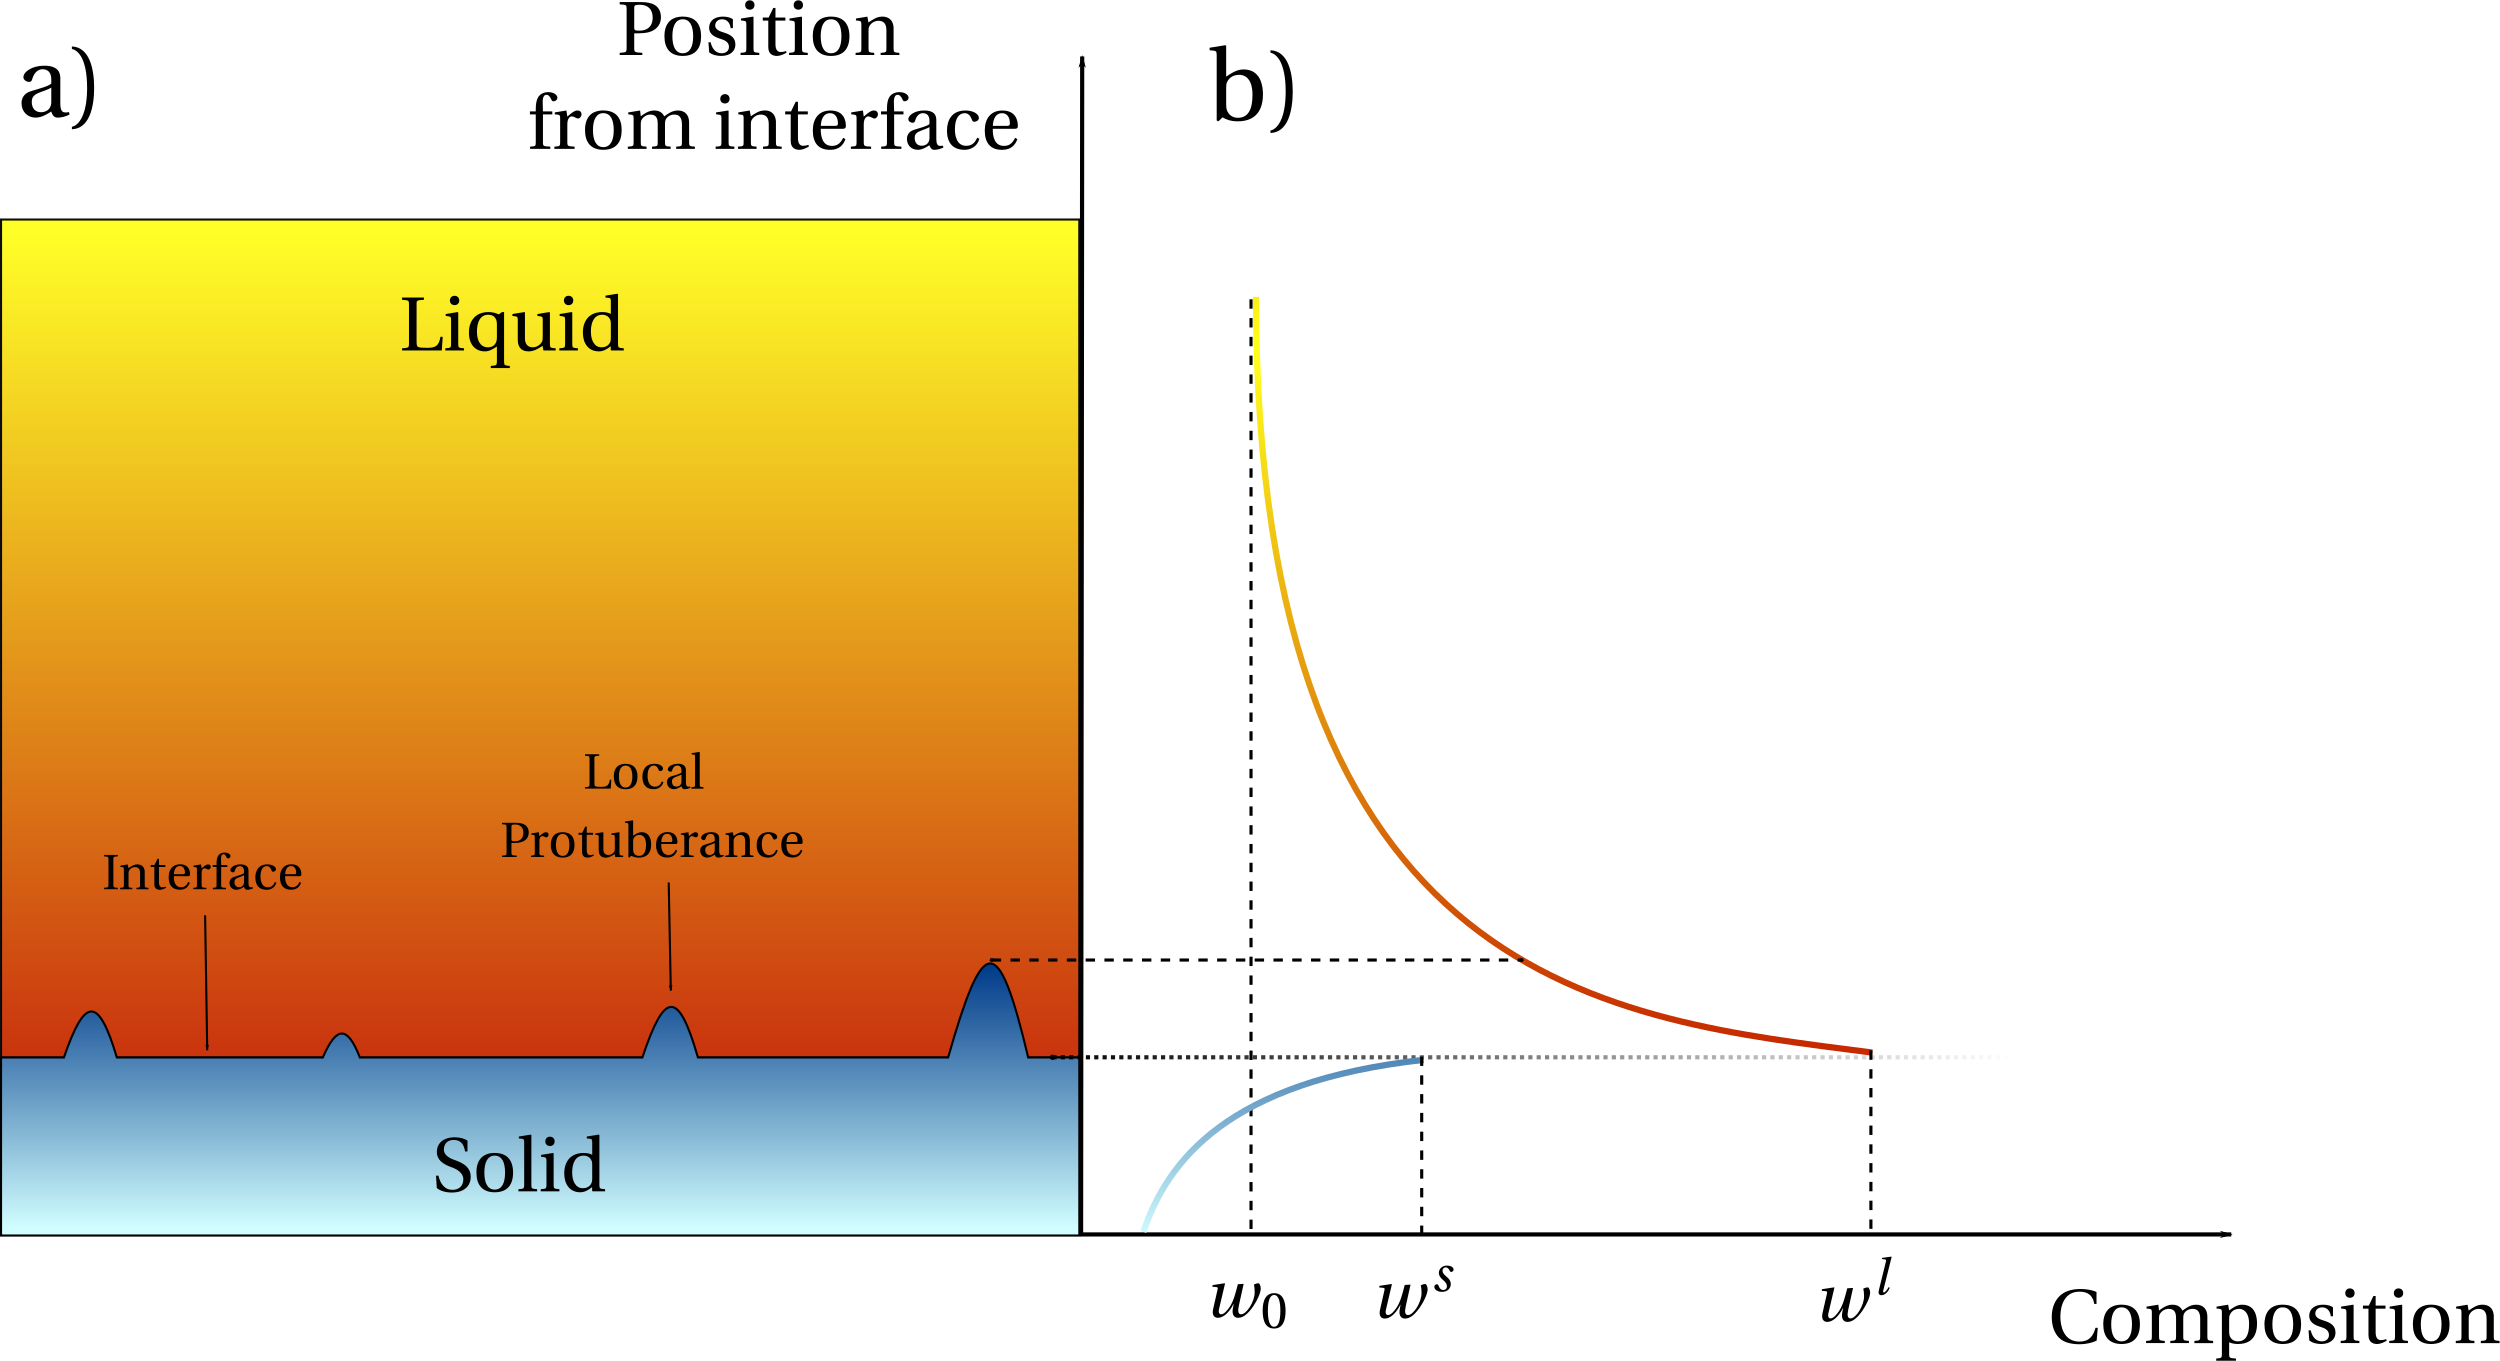 <?xml version="1.0" encoding="UTF-8" standalone="no"?>
<!-- Created with Inkscape (http://www.inkscape.org/) -->

<svg
   xmlns:ns0="http://www.iki.fi/pav/software/textext/"
   xmlns:osb="http://www.openswatchbook.org/uri/2009/osb"
   xmlns:dc="http://purl.org/dc/elements/1.1/"
   xmlns:cc="http://creativecommons.org/ns#"
   xmlns:rdf="http://www.w3.org/1999/02/22-rdf-syntax-ns#"
   xmlns:svg="http://www.w3.org/2000/svg"
   xmlns="http://www.w3.org/2000/svg"
   xmlns:xlink="http://www.w3.org/1999/xlink"
   xmlns:sodipodi="http://sodipodi.sourceforge.net/DTD/sodipodi-0.dtd"
   xmlns:inkscape="http://www.inkscape.org/namespaces/inkscape"
   width="598.971"
   height="326.125"
   id="svg2"
   version="1.1"
   inkscape:version="0.48.1 "
   sodipodi:docname="Proteburance.svg">
  <sodipodi:namedview
     id="base"
     pagecolor="#ffffff"
     bordercolor="#666666"
     borderopacity="1.0"
     inkscape:pageopacity="0.0"
     inkscape:pageshadow="2"
     inkscape:zoom="0.7"
     inkscape:cx="598.25284"
     inkscape:cy="10.838466"
     inkscape:document-units="px"
     inkscape:current-layer="g7187"
     showgrid="false"
     fit-margin-top="0"
     fit-margin-left="0"
     fit-margin-right="0"
     fit-margin-bottom="0"
     inkscape:window-width="1920"
     inkscape:window-height="1019"
     inkscape:window-x="-9"
     inkscape:window-y="-9"
     inkscape:window-maximized="1" />
  <defs
     id="defs4">
    <linearGradient
       id="linearGradient7050"
       inkscape:collect="always">
      <stop
         id="stop7052"
         offset="0"
         style="stop-color:#000000;stop-opacity:1;" />
      <stop
         id="stop7054"
         offset="1"
         style="stop-color:#000000;stop-opacity:0;" />
    </linearGradient>
    <linearGradient
       id="linearGradient6395">
      <stop
         style="stop-color:#d0fdff;stop-opacity:1;"
         offset="0"
         id="stop6397" />
      <stop
         style="stop-color:#003b89;stop-opacity:1;"
         offset="1"
         id="stop6399" />
    </linearGradient>
    <linearGradient
       id="linearGradient6355">
      <stop
         style="stop-color:#000000;stop-opacity:1;"
         offset="0"
         id="stop6357" />
      <stop
         style="stop-color:#000000;stop-opacity:0;"
         offset="1"
         id="stop6359" />
    </linearGradient>
    <linearGradient
       id="linearGradient6325"
       osb:paint="gradient">
      <stop
         style="stop-color:#7da7ff;stop-opacity:1;"
         offset="0"
         id="stop6327" />
      <stop
         style="stop-color:#7da7ff;stop-opacity:0;"
         offset="1"
         id="stop6329" />
    </linearGradient>
    <marker
       style="overflow:visible"
       id="DotM"
       refX="0"
       refY="0"
       orient="auto"
       inkscape:stockid="DotM">
      <path
         inkscape:connector-curvature="0"
         transform="matrix(0.4,0,0,0.4,2.96,0.4)"
         style="fill-rule:evenodd;stroke:#000000;stroke-width:1pt;marker-start:none;marker-end:none"
         d="m -2.5,-1 c 0,2.76 -2.24,5 -5,5 -2.76,0 -5,-2.24 -5,-5 0,-2.76 2.24,-5 5,-5 2.76,0 5,2.24 5,5 z"
         id="path4100" />
    </marker>
    <marker
       style="overflow:visible"
       id="DotL"
       refX="0"
       refY="0"
       orient="auto"
       inkscape:stockid="DotL">
      <path
         inkscape:connector-curvature="0"
         transform="matrix(0.8,0,0,0.8,5.92,0.8)"
         style="fill-rule:evenodd;stroke:#000000;stroke-width:1pt;marker-start:none;marker-end:none"
         d="m -2.5,-1 c 0,2.76 -2.24,5 -5,5 -2.76,0 -5,-2.24 -5,-5 0,-2.76 2.24,-5 5,-5 2.76,0 5,2.24 5,5 z"
         id="path4097" />
    </marker>
    <marker
       style="overflow:visible"
       id="Arrow1Lend"
       refX="0"
       refY="0"
       orient="auto"
       inkscape:stockid="Arrow1Lend">
      <path
         inkscape:connector-curvature="0"
         transform="matrix(-0.8,0,0,-0.8,-10,0)"
         style="fill-rule:evenodd;stroke:#000000;stroke-width:1pt;marker-start:none"
         d="M 0,0 5,-5 -12.5,0 5,5 0,0 z"
         id="path4038" />
    </marker>
    <linearGradient
       id="linearGradient3755">
      <stop
         id="stop3757"
         offset="0"
         style="stop-color:#ffff1b;stop-opacity:1;" />
      <stop
         id="stop3759"
         offset="1"
         style="stop-color:#c62900;stop-opacity:1;" />
    </linearGradient>
    <linearGradient
       gradientTransform="translate(-145.714,13.571)"
       y2="503.565"
       x2="297.85"
       y1="305.882"
       x1="297.85"
       gradientUnits="userSpaceOnUse"
       id="linearGradient3812"
       xlink:href="#linearGradient3755"
       inkscape:collect="always" />
    <linearGradient
       inkscape:collect="always"
       xlink:href="#linearGradient3755"
       id="linearGradient6351"
       x1="354"
       y1="348.805"
       x2="354"
       y2="515.368"
       gradientUnits="userSpaceOnUse"
       spreadMethod="reflect"
       gradientTransform="translate(18,0)" />
    <linearGradient
       inkscape:collect="always"
       xlink:href="#linearGradient6395"
       id="linearGradient6401"
       x1="127.784"
       y1="298.747"
       x2="127.784"
       y2="235.937"
       gradientUnits="userSpaceOnUse" />
    <linearGradient
       inkscape:collect="always"
       xlink:href="#linearGradient6395"
       id="linearGradient6417"
       x1="314.269"
       y1="561.24"
       x2="314.269"
       y2="491.19"
       gradientUnits="userSpaceOnUse" />
    <linearGradient
       gradientUnits="userSpaceOnUse"
       y2="518.182"
       x2="493.986"
       y1="518.182"
       x1="260.327"
       id="linearGradient7056"
       xlink:href="#linearGradient7050"
       inkscape:collect="always" />
  </defs>
  <g
     transform="translate(-10.457,-264.866)"
     id="layer1"
     inkscape:groupmode="layer"
     inkscape:label="Layer 1">
    <rect
       y="317.461"
       x="10.707"
       height="200.77"
       width="258.333"
       id="rect2985"
       style="opacity:0.947;fill:url(#linearGradient3812);fill-opacity:1;stroke:#000000;stroke-width:0.5;stroke-miterlimit:4;stroke-opacity:1;stroke-dasharray:none" />
    <path
       id="rect3769"
       d="m 236.938,235.406 c -2.84,0.117 -5.825,7.744 -10.031,22.531 l -59.938,0 c -4.704,-16.348 -7.993,-15.98 -13.312,0 l -67.688,0 c -2.998,-7.716 -5.591,-7.587 -8.875,0 l -49.344,0 c -4.426,-14.847 -7.702,-14.543 -12.688,0 l -15.062,0 0,42.656 258.344,0 0,-42.656 -12.25,0 c -3.62,-15.252 -6.316,-22.648 -9.156,-22.531 z"
       style="fill:url(#linearGradient6401);fill-opacity:1;stroke:#000000;stroke-width:0.5;stroke-miterlimit:4;stroke-opacity:1;stroke-dasharray:none"
       transform="translate(10.707,260.294)"
       inkscape:connector-curvature="0" />
    <path
       style="fill:none;stroke:#000000;stroke-width:0.5;stroke-linecap:butt;stroke-linejoin:miter;stroke-miterlimit:4;stroke-opacity:1;stroke-dasharray:none;marker-start:none;marker-end:url(#Arrow1Lend)"
       d="m 59.599,484.151 0.505,32.325"
       id="path4476"
       inkscape:connector-curvature="0"
       sodipodi:nodetypes="cc" />
    <path
       sodipodi:nodetypes="cc"
       inkscape:connector-curvature="0"
       id="path4486"
       d="m 269.473,560.437 0.265,-282.043"
       style="fill:none;stroke:#000000;stroke-width:1px;stroke-linecap:butt;stroke-linejoin:miter;stroke-opacity:1;marker-end:url(#Arrow1Lend)" />
    <path
       sodipodi:nodetypes="cc"
       style="fill:none;stroke:#000000;stroke-width:1px;stroke-linecap:butt;stroke-linejoin:miter;stroke-opacity:1;marker-end:url(#Arrow1Lend)"
       d="m 269.206,560.623 275.835,0"
       id="path4670"
       inkscape:connector-curvature="0" />
    <path
       sodipodi:nodetypes="cc"
       inkscape:connector-curvature="0"
       id="path4672"
       d="M 459.034,517.058 C 397.569,509.019 311.381,502.564 311.381,335.988"
       style="fill:none;stroke:url(#linearGradient6351);stroke-width:1.5;stroke-linecap:butt;stroke-linejoin:miter;stroke-miterlimit:4;stroke-opacity:1;stroke-dasharray:none" />
    <path
       sodipodi:nodetypes="cc"
       style="fill:none;stroke:#000000;stroke-width:0.75;stroke-linecap:butt;stroke-linejoin:miter;stroke-miterlimit:4;stroke-opacity:1;stroke-dasharray:2.25, 2.25;stroke-dashoffset:0"
       d="m 310.187,336.572 0,224.711"
       id="path4684"
       inkscape:connector-curvature="0" />
    <path
       inkscape:connector-curvature="0"
       id="path4696"
       d="m 248.064,494.878 126.973,0"
       style="fill:none;stroke:#000000;stroke-width:0.75;stroke-linecap:butt;stroke-linejoin:miter;stroke-miterlimit:4;stroke-opacity:1;stroke-dasharray:2.25, 2.25;stroke-dashoffset:0;marker-start:url(#DotM);marker-mid:none;marker-end:url(#DotM)"
       sodipodi:nodetypes="cc" />
    <path
       sodipodi:nodetypes="cc"
       inkscape:connector-curvature="0"
       id="path5631"
       d="m 170.67,476.294 0.505,25.896"
       style="fill:none;stroke:#000000;stroke-width:0.5;stroke-linecap:butt;stroke-linejoin:miter;stroke-miterlimit:4;stroke-opacity:1;stroke-dasharray:none;marker-start:none;marker-end:url(#Arrow1Lend)" />
    <g
       ns0:preamble="C:\\local\\ali.saad\\phd\\Misc\\textext_preamble.tex"
       ns0:text="Local \\\\ Protuberance \\\\ \\\\\nInterface \\\\ \\\\\nSolid \\\\ \\\\\nLiquid \\\\ \\\\ \nComposition \\\\ \\\\ \nPosition \\\\  from interface \\\\ \\\\"
       word-spacing="normal"
       letter-spacing="normal"
       font-size-adjust="none"
       font-stretch="normal"
       font-weight="normal"
       font-variant="normal"
       font-style="normal"
       stroke-miterlimit="10.433"
       xml:space="preserve"
       transform="matrix(2,0,0,-2,-663.571,1491.429)"
       id="content"
       style="font-style:normal;font-variant:normal;font-weight:normal;font-stretch:normal;letter-spacing:normal;word-spacing:normal;text-anchor:start;fill:none;stroke:#000000;stroke-linecap:butt;stroke-linejoin:miter;stroke-miterlimit:10.433;stroke-opacity:1;stroke-dasharray:none;stroke-dashoffset:0">
<path
   id="path6055"
   d="m 408.218,522.358 0,0.032 0,0.026 0,0.026 0,0.026 0,0.026 0,0.019 0.007,0.019 0,0.019 0.007,0.019 0.007,0.019 0.007,0.013 0.007,0.013 0.007,0.013 0.013,0.013 0.013,0.007 0.013,0.013 0.013,0.007 0.013,0.007 0.019,0.007 0.013,0.007 0.007,0 0.013,0.007 0.013,0 0.007,0.007 0.013,0 0.013,0.007 0.013,0 0.019,0 0.013,0.007 0.013,0 0.019,0 0.013,0.007 0.019,0 0.019,0 0.013,0 0.019,0.007 0.019,0 0.019,0 0.026,0 0.019,0.007 0.026,0 0.019,0 0.026,0 0.026,0.007 0.026,0 v 0.175 h -1.695 v -0.175 c 0.524,-0.039 0.537,-0.045 0.537,-0.382 v -3.002 c 0,-0.33 -0.013,-0.343 -0.537,-0.375 v -0.175 h 3.079 l 0.071,1.061 h -0.175 c -0.123,-0.776 -0.446,-0.854 -1.067,-0.854 -0.298,0 -0.511,0.013 -0.64,0.058 -0.123,0.058 -0.142,0.155 -0.142,0.446 z"
   inkscape:connector-curvature="0"
   style="fill:#000000;stroke-width:0" />
<path
   id="path6057"
   d="m 411.963,521.783 -0.091,0 -0.084,-0.007 -0.084,-0.007 -0.078,-0.013 -0.078,-0.013 -0.071,-0.019 -0.071,-0.019 -0.065,-0.026 -0.065,-0.026 -0.065,-0.026 -0.058,-0.032 -0.058,-0.039 -0.052,-0.039 -0.052,-0.039 -0.052,-0.045 -0.045,-0.052 -0.039,-0.045 -0.045,-0.058 -0.032,-0.052 -0.039,-0.058 -0.032,-0.065 -0.026,-0.065 -0.026,-0.065 -0.026,-0.071 -0.019,-0.071 -0.019,-0.071 -0.013,-0.078 -0.013,-0.078 -0.007,-0.084 -0.007,-0.084 -0.007,-0.084 0,-0.091 c 0,-0.964 0.466,-1.527 1.417,-1.527 v 0.207 c -0.543,0 -0.802,0.498 -0.802,1.32 h 0 c 0,0.815 0.259,1.313 0.802,1.313 0.55,0 0.802,-0.498 0.802,-1.313 0,-0.822 -0.252,-1.32 -0.802,-1.32 v -0.207 c 0.957,0 1.423,0.563 1.423,1.527 0,0.957 -0.466,1.52 -1.423,1.52 z"
   inkscape:connector-curvature="0"
   style="fill:#000000;stroke-width:0" />
<path
   id="path6059"
   d="m 415.457,519.046 -0.032,0 -0.032,0 -0.032,0.007 -0.026,0 -0.032,0.007 -0.026,0.007 -0.032,0.007 -0.026,0.007 -0.052,0.019 -0.052,0.019 -0.045,0.026 -0.045,0.026 -0.039,0.032 -0.039,0.032 -0.039,0.032 -0.032,0.039 -0.032,0.045 -0.032,0.039 -0.026,0.045 -0.026,0.052 -0.026,0.045 -0.019,0.052 -0.019,0.052 -0.019,0.052 -0.013,0.052 -0.013,0.052 -0.013,0.058 -0.013,0.052 -0.007,0.058 -0.007,0.052 -0.007,0.058 -0.007,0.052 -0.007,0.058 0,0.052 0,0.058 0,0.052 c 0,0.88 0.349,1.236 0.757,1.236 0.272,0 0.446,-0.194 0.563,-0.518 0.032,-0.091 0.071,-0.149 0.181,-0.149 0.123,0 0.349,0.078 0.349,0.304 0,0.272 -0.388,0.569 -1.029,0.569 -1.08,0 -1.443,-0.763 -1.443,-1.553 0,-0.99 0.485,-1.494 1.378,-1.494 0.414,0 0.97,0.22 1.139,0.854 l -0.175,0.084 c -0.181,-0.414 -0.42,-0.627 -0.854,-0.627 z"
   inkscape:connector-curvature="0"
   style="fill:#000000;stroke-width:0" />
<path
   id="path6061"
   d="m 419.183,521 0,0.065 -0.007,0.032 0,0.032 0,0.032 -0.007,0.032 -0.007,0.039 -0.007,0.032 -0.007,0.032 -0.013,0.032 -0.013,0.032 -0.013,0.032 -0.019,0.032 -0.019,0.032 -0.019,0.032 -0.019,0.026 -0.026,0.032 -0.032,0.026 -0.032,0.026 -0.032,0.026 -0.039,0.019 -0.019,0.013 -0.019,0.013 -0.026,0.007 -0.019,0.013 -0.026,0.007 -0.026,0.013 -0.019,0.007 -0.032,0.007 -0.026,0.013 -0.026,0.007 -0.032,0.007 -0.026,0.007 -0.032,0.007 -0.032,0 -0.032,0.007 -0.039,0.007 -0.032,0 -0.039,0.007 -0.039,0 -0.039,0 -0.039,0 -0.039,0 c -0.673,0 -1.203,-0.349 -1.203,-0.673 0,-0.188 0.22,-0.278 0.336,-0.278 0.123,0 0.162,0.065 0.188,0.168 0.129,0.433 0.375,0.576 0.615,0.576 0.226,0 0.498,-0.116 0.498,-0.589 v -0.252 -0.239 -0.841 c 0,-0.479 -0.362,-0.602 -0.595,-0.602 -0.369,0 -0.543,0.259 -0.543,0.608 0,0.278 0.129,0.42 0.459,0.55 0.239,0.084 0.55,0.201 0.679,0.285 v 0.239 c -0.149,-0.155 -0.718,-0.304 -1.19,-0.446 -0.427,-0.136 -0.55,-0.433 -0.55,-0.712 0,-0.44 0.298,-0.841 0.854,-0.841 0.369,0.013 0.692,0.233 0.88,0.356 0.084,-0.22 0.181,-0.356 0.388,-0.356 0.22,0 0.472,0.065 0.699,0.181 l -0.032,0.142 c -0.084,-0.019 -0.213,-0.032 -0.304,-0.007 -0.104,0.019 -0.207,0.136 -0.207,0.511 z"
   inkscape:connector-curvature="0"
   style="fill:#000000;stroke-width:0" />
<path
   id="path6063"
   d="m 420.839,523.173 -0.039,0.032 -0.932,-0.149 v -0.142 l 0.226,-0.026 c 0.155,-0.019 0.188,-0.052 0.188,-0.272 v -3.293 c 0,-0.304 -0.019,-0.317 -0.446,-0.343 v -0.175 h 1.449 v 0.175 c -0.42,0.026 -0.446,0.039 -0.446,0.343 z"
   inkscape:connector-curvature="0"
   style="fill:#000000;stroke-width:0" />
<path
   id="path6065"
   d="m 398.283,512.296 h 0.336 c 0.272,0 0.537,0.026 0.757,0.078 0.459,0.116 0.977,0.44 0.977,1.177 0,0.453 -0.194,0.763 -0.459,0.925 -0.285,0.181 -0.666,0.239 -1.08,0.239 l -0.084,-0.207 c 0.615,0 0.983,-0.349 0.983,-0.996 0,-0.744 -0.485,-1.009 -0.996,-1.009 -0.349,0 -0.433,0.013 -0.433,0.233 v 1.553 c 0,0.168 0.065,0.22 0.446,0.22 l 0.084,0.207 h -1.656 v -0.175 c 0.524,-0.032 0.537,-0.045 0.537,-0.375 v -3.002 c 0,-0.33 -0.013,-0.343 -0.537,-0.382 v -0.168 h 1.753 v 0.168 c -0.615,0.039 -0.627,0.052 -0.627,0.382 z"
   inkscape:connector-curvature="0"
   style="fill:#000000;stroke-width:0" />
<path
   id="path6067"
   d="m 401.563,513.59 -0.906,-0.149 v -0.149 l 0.226,-0.026 c 0.155,-0.026 0.194,-0.058 0.194,-0.272 v -1.863 c 0,-0.304 -0.032,-0.317 -0.446,-0.349 v -0.168 h 1.565 v 0.168 c -0.53,0.032 -0.563,0.045 -0.563,0.349 v 1.384 c 0,0.459 0.201,0.608 0.336,0.608 0.097,0 0.194,-0.032 0.369,-0.129 0.039,-0.019 0.091,-0.026 0.116,-0.026 0.142,0 0.272,0.142 0.272,0.33 0,0.129 -0.078,0.291 -0.31,0.291 -0.213,0 -0.395,-0.129 -0.783,-0.479 z"
   inkscape:connector-curvature="0"
   style="fill:#000000;stroke-width:0" />
<path
   id="path6069"
   d="m 404.422,513.59 -0.091,0 -0.084,-0.007 -0.084,-0.007 -0.078,-0.013 -0.078,-0.013 -0.071,-0.019 -0.071,-0.019 -0.071,-0.026 -0.065,-0.026 -0.058,-0.032 -0.065,-0.032 -0.052,-0.032 -0.058,-0.045 -0.052,-0.039 -0.045,-0.045 -0.045,-0.045 -0.045,-0.052 -0.039,-0.052 -0.039,-0.058 -0.032,-0.058 -0.032,-0.058 -0.026,-0.065 -0.026,-0.071 -0.026,-0.065 -0.019,-0.071 -0.019,-0.078 -0.013,-0.078 -0.013,-0.078 -0.013,-0.084 -0.007,-0.084 0,-0.084 -0.007,-0.091 c 0,-0.957 0.472,-1.52 1.423,-1.52 v 0.207 c -0.543,0 -0.802,0.498 -0.802,1.313 h 0 c 0,0.822 0.259,1.32 0.802,1.32 0.55,0 0.802,-0.498 0.802,-1.32 0,-0.815 -0.252,-1.313 -0.802,-1.313 v -0.207 c 0.957,0 1.417,0.563 1.417,1.52 0,0.964 -0.459,1.527 -1.417,1.527 z"
   inkscape:connector-curvature="0"
   style="fill:#000000;stroke-width:0" />
<path
   id="path6071"
   d="m 408.064,513.28 v 0.239 h -0.763 v 0.744 h -0.175 l -0.362,-0.744 h -0.446 v -0.239 h 0.427 v -2.064 c 0,-0.602 0.446,-0.673 0.653,-0.673 0.304,0 0.589,0.155 0.763,0.259 l -0.052,0.123 c -0.142,-0.058 -0.272,-0.078 -0.42,-0.078 -0.201,0 -0.388,0.142 -0.388,0.595 v 1.837 z"
   inkscape:connector-curvature="0"
   style="fill:#000000;stroke-width:0" />
<path
   id="path6073"
   d="m 411.668,510.614 v 0.168 c -0.408,0.032 -0.446,0.045 -0.446,0.349 v 2.419 l -0.039,0.039 -0.932,-0.149 v -0.149 l 0.226,-0.026 c 0.155,-0.026 0.188,-0.058 0.188,-0.272 v -1.333 c 0,-0.168 -0.019,-0.298 -0.045,-0.356 -0.136,-0.272 -0.42,-0.446 -0.731,-0.446 -0.343,0 -0.595,0.213 -0.595,0.679 v 2.012 l -0.045,0.039 -0.932,-0.149 v -0.149 l 0.226,-0.026 c 0.155,-0.026 0.194,-0.058 0.194,-0.272 v -1.565 c 0,-0.679 0.401,-0.886 0.841,-0.886 0.505,0 0.912,0.343 1.08,0.427 l 0.058,-0.356 z"
   inkscape:connector-curvature="0"
   style="fill:#000000;stroke-width:0" />
<path
   id="path6075"
   d="m 412.405,510.543 0.239,0.226 c 0.207,-0.116 0.453,-0.226 0.899,-0.226 l 0.007,0.207 c -0.317,0 -0.543,0.162 -0.653,0.453 -0.032,0.11 -0.039,0.233 -0.039,0.375 v 0.938 c 0,0.149 0.013,0.239 0.058,0.336 0.142,0.285 0.388,0.414 0.725,0.414 0.239,0 0.763,-0.142 0.763,-1.171 0,-0.873 -0.265,-1.346 -0.854,-1.346 l -0.007,-0.207 c 0.789,0 1.475,0.375 1.475,1.585 0,0.369 -0.078,1.462 -1.145,1.462 -0.446,0 -0.796,-0.291 -1.016,-0.42 v 1.805 l -0.045,0.039 -0.932,-0.149 v -0.149 l 0.226,-0.026 c 0.155,-0.013 0.188,-0.045 0.188,-0.272 v -3.83 z"
   inkscape:connector-curvature="0"
   style="fill:#000000;stroke-width:0" />
<path
   id="path6077"
   d="m 417.923,512.173 0.013,0 0.007,0 0.013,0 0.013,0 0.013,0 0.007,0 0.013,0.007 0.013,0 0.007,0 0.013,0.007 0.007,0 0.013,0.007 0.007,0 0.013,0.007 0.007,0.007 0.007,0.007 0.013,0.007 0.007,0.007 0.007,0.007 0.007,0.007 0.007,0.013 0.007,0.007 0.007,0.013 0,0.007 0.007,0.013 0,0.007 0.007,0.007 0,0.007 0,0.007 0,0.007 0.007,0.007 0,0.013 0,0.007 0,0.007 0,0.007 0,0.013 0,0.007 0,0.007 0,0.013 c 0,0.349 -0.11,1.19 -1.197,1.19 l -0.032,-0.207 c 0.55,0 0.615,-0.563 0.615,-0.796 0,-0.11 -0.032,-0.188 -0.201,-0.188 h -1.119 c 0,0.239 0.084,0.983 0.705,0.983 l 0.032,0.207 c -0.925,0 -1.365,-0.66 -1.365,-1.546 0,-0.938 0.408,-1.514 1.371,-1.501 0.66,0.007 0.996,0.369 1.158,0.834 l -0.181,0.097 c -0.162,-0.343 -0.388,-0.627 -0.86,-0.627 -0.731,0 -0.88,0.712 -0.867,1.326 z"
   inkscape:connector-curvature="0"
   style="fill:#000000;stroke-width:0" />
<path
   id="path6079"
   d="m 419.482,513.59 -0.906,-0.149 v -0.149 l 0.226,-0.026 c 0.155,-0.026 0.188,-0.058 0.188,-0.272 v -1.863 c 0,-0.304 -0.026,-0.317 -0.44,-0.349 v -0.168 h 1.565 v 0.168 c -0.53,0.032 -0.569,0.045 -0.569,0.349 v 1.384 c 0,0.459 0.207,0.608 0.343,0.608 0.091,0 0.194,-0.032 0.369,-0.129 0.039,-0.019 0.084,-0.026 0.116,-0.026 0.142,0 0.272,0.142 0.272,0.33 0,0.129 -0.084,0.291 -0.311,0.291 -0.22,0 -0.395,-0.129 -0.789,-0.479 z"
   inkscape:connector-curvature="0"
   style="fill:#000000;stroke-width:0" />
<path
   id="path6081"
   d="m 423.169,512.801 0,0.065 0,0.032 0,0.032 -0.007,0.039 -0.007,0.032 -0.007,0.032 -0.007,0.032 -0.007,0.039 -0.013,0.032 -0.007,0.032 -0.019,0.032 -0.013,0.032 -0.019,0.032 -0.019,0.026 -0.026,0.032 -0.026,0.026 -0.026,0.026 -0.032,0.026 -0.039,0.026 -0.032,0.026 -0.019,0.013 -0.026,0.007 -0.019,0.013 -0.026,0.007 -0.019,0.013 -0.026,0.007 -0.026,0.013 -0.026,0.007 -0.026,0.007 -0.032,0.007 -0.026,0.007 -0.032,0.007 -0.032,0.007 -0.032,0.007 -0.032,0.007 -0.032,0 -0.039,0.007 -0.032,0 -0.039,0 -0.039,0.007 -0.045,0 -0.039,0 c -0.673,0 -1.197,-0.349 -1.197,-0.679 0,-0.188 0.22,-0.278 0.33,-0.278 0.129,0 0.162,0.065 0.194,0.168 0.129,0.44 0.369,0.582 0.608,0.582 0.233,0 0.505,-0.116 0.505,-0.595 v -0.246 -0.246 -0.835 c 0,-0.479 -0.369,-0.608 -0.602,-0.608 -0.369,0 -0.543,0.265 -0.543,0.615 0,0.278 0.129,0.42 0.459,0.543 0.239,0.091 0.556,0.201 0.686,0.285 v 0.246 c -0.149,-0.155 -0.725,-0.304 -1.19,-0.453 -0.427,-0.129 -0.556,-0.427 -0.556,-0.705 0,-0.446 0.298,-0.841 0.854,-0.841 0.369,0.013 0.699,0.226 0.886,0.356 0.084,-0.22 0.175,-0.356 0.388,-0.356 0.22,0 0.472,0.065 0.699,0.175 l -0.039,0.142 c -0.084,-0.013 -0.213,-0.026 -0.298,-0.007 -0.11,0.026 -0.213,0.136 -0.213,0.511 z"
   inkscape:connector-curvature="0"
   style="fill:#000000;stroke-width:0" />
<path
   id="path6083"
   d="m 426.844,512.646 -0.007,0.058 0,0.052 -0.007,0.052 -0.007,0.052 -0.007,0.052 -0.013,0.045 -0.007,0.045 -0.019,0.045 -0.013,0.045 -0.019,0.039 -0.019,0.039 -0.019,0.039 -0.019,0.039 -0.026,0.032 -0.026,0.032 -0.026,0.032 -0.032,0.026 -0.026,0.032 -0.032,0.019 -0.032,0.026 -0.039,0.026 -0.039,0.019 -0.032,0.019 -0.039,0.013 -0.045,0.013 -0.039,0.013 -0.045,0.013 -0.045,0.007 -0.045,0.013 -0.052,0 -0.045,0.007 -0.052,0 c -0.44,0 -0.712,-0.213 -1.08,-0.453 l -0.084,0.453 -0.88,-0.149 v -0.149 l 0.226,-0.026 c 0.149,-0.026 0.188,-0.058 0.188,-0.272 v -1.863 c 0,-0.304 -0.019,-0.317 -0.446,-0.349 v -0.168 h 1.449 v 0.168 c -0.42,0.032 -0.446,0.045 -0.446,0.349 v 1.384 c 0,0.149 0.013,0.233 0.058,0.323 0.123,0.233 0.395,0.427 0.705,0.427 0.401,0 0.621,-0.226 0.621,-0.737 v -1.397 c 0,-0.304 -0.013,-0.317 -0.44,-0.349 v -0.168 h 1.443 v 0.168 c -0.42,0.032 -0.44,0.045 -0.44,0.349 z"
   inkscape:connector-curvature="0"
   style="fill:#000000;stroke-width:0" />
<path
   id="path6085"
   d="m 429.147,510.847 -0.032,0 -0.032,0.007 -0.032,0 -0.026,0.007 -0.032,0 -0.032,0.007 -0.026,0.007 -0.026,0.007 -0.052,0.019 -0.052,0.019 -0.045,0.026 -0.045,0.032 -0.045,0.026 -0.039,0.032 -0.032,0.039 -0.039,0.039 -0.032,0.039 -0.026,0.045 -0.026,0.045 -0.026,0.045 -0.026,0.045 -0.019,0.052 -0.019,0.052 -0.019,0.052 -0.013,0.052 -0.019,0.058 -0.007,0.052 -0.013,0.058 -0.013,0.052 -0.007,0.058 -0.007,0.052 0,0.058 -0.007,0.052 0,0.058 -0.007,0.052 0,0.052 c 0,0.886 0.349,1.242 0.763,1.242 0.272,0 0.44,-0.194 0.563,-0.518 0.032,-0.097 0.071,-0.155 0.181,-0.155 0.116,0 0.349,0.078 0.349,0.304 0,0.272 -0.388,0.576 -1.029,0.576 -1.08,0 -1.443,-0.763 -1.443,-1.553 0,-0.99 0.485,-1.494 1.378,-1.494 0.414,0 0.97,0.22 1.139,0.854 l -0.175,0.084 c -0.188,-0.42 -0.42,-0.634 -0.854,-0.634 z"
   inkscape:connector-curvature="0"
   style="fill:#000000;stroke-width:0" />
<path
   id="path6087"
   d="m 432.924,512.173 0.013,0 0.007,0 0.013,0 0.013,0 0.013,0 0.007,0 0.013,0.007 0.013,0 0.007,0 0.013,0.007 0.007,0 0.013,0.007 0.007,0 0.013,0.007 0.007,0.007 0.007,0.007 0.013,0.007 0.007,0.007 0.007,0.007 0.007,0.007 0.007,0.013 0.007,0.007 0.007,0.013 0,0.007 0.007,0.013 0,0.007 0.007,0.007 0,0.007 0,0.007 0,0.007 0.007,0.007 0,0.013 0,0.007 0,0.007 0,0.007 0,0.013 0,0.007 0,0.007 0,0.013 c 0,0.349 -0.11,1.19 -1.197,1.19 l -0.032,-0.207 c 0.55,0 0.615,-0.563 0.615,-0.796 0,-0.11 -0.039,-0.188 -0.201,-0.188 h -1.119 c 0,0.239 0.084,0.983 0.705,0.983 l 0.032,0.207 c -0.925,0 -1.365,-0.66 -1.365,-1.546 0,-0.938 0.408,-1.514 1.371,-1.501 0.66,0.007 0.996,0.369 1.158,0.834 l -0.181,0.097 c -0.162,-0.343 -0.388,-0.627 -0.86,-0.627 -0.731,0 -0.88,0.712 -0.867,1.326 z"
   inkscape:connector-curvature="0"
   style="fill:#000000;stroke-width:0" />
<path
   id="path6089"
   d="m 350.591,510.308 0,0.026 0,0.032 0,0.026 0,0.026 0,0.019 0,0.026 0.007,0.019 0,0.019 0.007,0.019 0.007,0.013 0.007,0.013 0.007,0.013 0.007,0.013 0.007,0.013 0.013,0.013 0.013,0.007 0.013,0.013 0.013,0.007 0.019,0.007 0.007,0 0.013,0.007 0.007,0 0.013,0.007 0.013,0 0.013,0.007 0.007,0 0.013,0 0.013,0.007 0.019,0 0.013,0 0.013,0.007 0.013,0 0.019,0 0.013,0.007 0.019,0 0.019,0 0.019,0 0.019,0.007 0.019,0 0.019,0 0.019,0 0.019,0.007 0.026,0 0.019,0 0.026,0 v 0.175 h -1.656 v -0.175 c 0.524,-0.032 0.537,-0.045 0.537,-0.375 v -3.002 c 0,-0.33 -0.013,-0.343 -0.537,-0.382 v -0.172 h 1.656 v 0.168 c -0.518,0.039 -0.53,0.052 -0.53,0.382 z"
   inkscape:connector-curvature="0"
   style="fill:#000000;stroke-width:0" />
<path
   id="path6091"
   d="m 354.35,508.788 0,0.058 0,0.052 -0.007,0.052 -0.007,0.052 -0.007,0.052 -0.013,0.045 -0.013,0.045 -0.013,0.045 -0.013,0.045 -0.019,0.039 -0.019,0.039 -0.019,0.039 -0.019,0.039 -0.026,0.032 -0.026,0.032 -0.026,0.032 -0.032,0.026 -0.032,0.032 -0.032,0.019 -0.032,0.026 -0.032,0.026 -0.039,0.019 -0.039,0.019 -0.039,0.013 -0.039,0.013 -0.045,0.013 -0.039,0.013 -0.045,0.007 -0.052,0.013 -0.045,0 -0.052,0.007 -0.045,0 c -0.44,0 -0.712,-0.213 -1.08,-0.453 l -0.084,0.453 -0.886,-0.149 v -0.149 l 0.226,-0.032 c 0.155,-0.019 0.194,-0.052 0.194,-0.265 v -1.87 c 0,-0.298 -0.019,-0.311 -0.446,-0.343 v -0.169 h 1.449 v 0.168 c -0.427,0.032 -0.446,0.045 -0.446,0.343 v 1.391 c 0,0.149 0.013,0.233 0.058,0.323 0.123,0.233 0.388,0.427 0.705,0.427 0.401,0 0.621,-0.22 0.621,-0.737 v -1.404 c 0,-0.298 -0.019,-0.311 -0.44,-0.343 v -0.168 h 1.443 v 0.168 c -0.42,0.032 -0.446,0.045 -0.446,0.343 z"
   inkscape:connector-curvature="0"
   style="fill:#000000;stroke-width:0" />
<path
   id="path6093"
   d="m 356.821,509.422 v 0.239 h -0.763 v 0.744 h -0.175 l -0.362,-0.744 h -0.446 v -0.239 h 0.427 v -2.064 c 0,-0.602 0.446,-0.673 0.653,-0.673 0.304,0 0.589,0.155 0.763,0.259 l -0.052,0.123 c -0.142,-0.058 -0.272,-0.078 -0.42,-0.078 -0.201,0 -0.388,0.142 -0.388,0.595 v 1.837 z"
   inkscape:connector-curvature="0"
   style="fill:#000000;stroke-width:0" />
<path
   id="path6095"
   d="m 359.538,508.316 0.013,0 0.007,0 0.013,0 0.013,0 0.013,0 0.007,0 0.013,0.007 0.013,0 0.007,0 0.013,0.007 0.007,0 0.013,0.007 0.007,0 0.013,0.007 0.007,0.007 0.007,0.007 0.013,0.007 0.007,0.007 0.007,0.007 0.007,0.007 0.007,0.013 0.007,0.007 0.007,0.013 0,0.007 0.007,0.013 0,0.007 0.007,0.007 0,0.007 0,0.007 0,0.007 0.007,0.007 0,0.013 0,0.007 0,0.007 0,0.007 0,0.013 0,0.007 0,0.007 0,0.013 c 0,0.349 -0.11,1.19 -1.197,1.19 l -0.032,-0.207 c 0.55,0 0.615,-0.563 0.615,-0.796 0,-0.11 -0.032,-0.188 -0.201,-0.188 h -1.119 c 0,0.239 0.084,0.983 0.705,0.983 l 0.032,0.207 c -0.925,0 -1.365,-0.66 -1.365,-1.546 0,-0.938 0.408,-1.514 1.371,-1.501 0.66,0.007 0.996,0.369 1.158,0.835 l -0.181,0.097 c -0.162,-0.349 -0.388,-0.634 -0.86,-0.634 -0.731,0 -0.88,0.718 -0.867,1.333 z"
   inkscape:connector-curvature="0"
   style="fill:#000000;stroke-width:0" />
<path
   id="path6097"
   d="m 361.097,509.733 -0.906,-0.149 v -0.149 l 0.226,-0.032 c 0.155,-0.019 0.188,-0.052 0.188,-0.265 v -1.87 c 0,-0.298 -0.026,-0.311 -0.44,-0.343 v -0.168 h 1.565 v 0.168 c -0.53,0.032 -0.563,0.045 -0.563,0.343 v 1.391 c 0,0.459 0.201,0.608 0.336,0.608 0.091,0 0.194,-0.032 0.369,-0.129 0.039,-0.019 0.084,-0.026 0.116,-0.026 0.142,0 0.272,0.149 0.272,0.33 0,0.129 -0.084,0.291 -0.317,0.291 -0.213,0 -0.388,-0.129 -0.776,-0.472 z"
   inkscape:connector-curvature="0"
   style="fill:#000000;stroke-width:0" />
<path
   id="path6099"
   d="m 363.51,509.422 h 0.725 v 0.239 h -0.725 l -0.019,0.666 c -0.019,0.563 0.188,0.621 0.285,0.621 0.123,0 0.252,-0.058 0.401,-0.408 0.032,-0.058 0.071,-0.097 0.162,-0.097 0.116,0 0.291,0.097 0.291,0.278 0,0.194 -0.252,0.433 -0.725,0.433 -0.323,0 -0.608,-0.149 -0.75,-0.375 -0.136,-0.207 -0.201,-0.524 -0.201,-0.912 v -0.207 h -0.453 v -0.239 h 0.453 v -2.154 c 0,-0.298 -0.013,-0.311 -0.44,-0.343 v -0.168 h 1.565 v 0.168 c -0.543,0.026 -0.569,0.039 -0.569,0.343 z"
   inkscape:connector-curvature="0"
   style="fill:#000000;stroke-width:0" />
<path
   id="path6101"
   d="m 366.783,508.943 -0.007,0.065 0,0.032 0,0.032 -0.007,0.039 0,0.032 -0.007,0.032 -0.007,0.032 -0.013,0.039 -0.007,0.032 -0.013,0.032 -0.013,0.032 -0.019,0.032 -0.019,0.032 -0.019,0.026 -0.026,0.032 -0.026,0.026 -0.026,0.026 -0.032,0.032 -0.032,0.019 -0.039,0.026 -0.019,0.013 -0.026,0.007 -0.019,0.013 -0.019,0.007 -0.026,0.013 -0.026,0.007 -0.026,0.013 -0.026,0.007 -0.026,0.007 -0.026,0.007 -0.032,0.007 -0.032,0.007 -0.026,0.007 -0.039,0.007 -0.032,0.007 -0.032,0 -0.039,0.007 -0.032,0 -0.039,0 -0.039,0.007 -0.039,0 -0.045,0 c -0.666,0 -1.197,-0.349 -1.197,-0.679 0,-0.188 0.22,-0.278 0.336,-0.278 0.123,0 0.155,0.065 0.188,0.168 0.129,0.44 0.375,0.582 0.608,0.582 0.233,0 0.505,-0.123 0.505,-0.595 v -0.246 -0.246 -0.835 c 0,-0.479 -0.369,-0.608 -0.595,-0.608 -0.369,0 -0.55,0.265 -0.55,0.615 0,0.278 0.129,0.42 0.466,0.543 0.233,0.091 0.55,0.201 0.679,0.285 v 0.246 c -0.149,-0.155 -0.725,-0.304 -1.19,-0.453 -0.427,-0.129 -0.55,-0.427 -0.55,-0.705 0,-0.446 0.298,-0.841 0.854,-0.841 0.362,0.013 0.692,0.233 0.88,0.356 0.084,-0.22 0.181,-0.356 0.388,-0.356 0.22,0 0.472,0.065 0.699,0.175 l -0.039,0.142 c -0.078,-0.019 -0.207,-0.026 -0.298,-0.007 -0.11,0.026 -0.207,0.136 -0.207,0.511 z"
   inkscape:connector-curvature="0"
   style="fill:#000000;stroke-width:0" />
<path
   id="path6103"
   d="m 369.092,506.99 -0.032,0 -0.032,0.007 -0.032,0 -0.026,0.007 -0.032,0 -0.032,0.007 -0.026,0.007 -0.026,0.007 -0.052,0.019 -0.052,0.019 -0.045,0.026 -0.045,0.032 -0.045,0.026 -0.039,0.032 -0.032,0.039 -0.039,0.039 -0.032,0.039 -0.026,0.045 -0.026,0.045 -0.026,0.045 -0.026,0.045 -0.019,0.052 -0.019,0.052 -0.019,0.052 -0.013,0.052 -0.019,0.058 -0.007,0.052 -0.013,0.058 -0.013,0.052 -0.007,0.058 -0.007,0.052 0,0.058 -0.007,0.052 0,0.058 -0.007,0.052 0,0.052 c 0,0.886 0.349,1.242 0.763,1.242 0.272,0 0.44,-0.201 0.563,-0.518 0.032,-0.097 0.071,-0.155 0.181,-0.155 0.116,0 0.349,0.078 0.349,0.304 0,0.272 -0.388,0.576 -1.029,0.576 -1.08,0 -1.443,-0.763 -1.443,-1.553 0,-0.99 0.485,-1.494 1.378,-1.494 0.414,0 0.97,0.22 1.139,0.854 l -0.175,0.084 c -0.181,-0.42 -0.42,-0.634 -0.854,-0.634 z"
   inkscape:connector-curvature="0"
   style="fill:#000000;stroke-width:0" />
<path
   id="path6105"
   d="m 372.864,508.316 0.013,0 0.013,0 0.007,0 0.013,0 0.013,0 0.013,0 0.007,0.007 0.013,0 0.007,0 0.013,0.007 0.013,0 0.007,0.007 0.007,0 0.013,0.007 0.007,0.007 0.013,0.007 0.007,0.007 0.007,0.007 0.007,0.007 0.007,0.007 0.007,0.013 0.007,0.007 0.007,0.013 0.007,0.007 0,0.013 0.007,0.007 0,0.007 0,0.007 0,0.007 0.007,0.007 0,0.007 0,0.013 0,0.007 0,0.007 0,0.007 0,0.013 0.007,0.007 0,0.007 0,0.013 c 0,0.349 -0.116,1.19 -1.203,1.19 l -0.032,-0.207 c 0.55,0 0.615,-0.563 0.615,-0.796 0,-0.11 -0.032,-0.188 -0.201,-0.188 h -1.119 c 0,0.239 0.091,0.983 0.705,0.983 l 0.032,0.207 c -0.919,0 -1.358,-0.66 -1.358,-1.546 0,-0.938 0.401,-1.514 1.365,-1.501 0.66,0.007 0.996,0.369 1.158,0.835 l -0.175,0.097 c -0.168,-0.349 -0.395,-0.634 -0.86,-0.634 -0.737,0 -0.886,0.718 -0.873,1.333 z"
   inkscape:connector-curvature="0"
   style="fill:#000000;stroke-width:0" />
<path
   id="path6107"
   d="m 389.337,470.974 0.04,-0.03 0.04,-0.04 0.04,-0.03 0.05,-0.03 0.05,-0.03 0.04,-0.03 0.05,-0.03 0.05,-0.02 0.06,-0.03 0.05,-0.02 0.06,-0.03 0.05,-0.02 0.06,-0.02 0.06,-0.02 0.12,-0.04 0.12,-0.03 0.12,-0.03 0.13,-0.02 0.12,-0.02 0.13,-0.01 0.12,-0.01 0.13,-0.01 0.12,0 c 1.62,0 2.26,0.93 2.26,1.86 0,1.08 -0.73,1.59 -1.8,1.99 l -0.3,0.11 c -0.61,0.23 -1.12,0.62 -1.12,1.17 0,0.67 0.4,1.17 1.17,1.17 0.79,0 1.23,-0.45 1.37,-1.38 h 0.29 v 1.29 c -0.31,0.25 -0.94,0.41 -1.56,0.41 -1.12,0 -2.11,-0.56 -2.11,-1.77 0,-0.96 0.77,-1.47 1.73,-1.81 l 0.17,-0.06 c 0.4,-0.16 1.27,-0.58 1.27,-1.39 0,-0.79 -0.5,-1.27 -1.32,-1.27 -0.86,0 -1.43,0.67 -1.66,1.7 h -0.29 z"
   inkscape:connector-curvature="0"
   style="fill:#000000;stroke-width:0" />
<path
   id="path6109"
   d="m 396.277,475.164 -0.14,0 -0.13,-0.01 -0.13,-0.01 -0.12,-0.02 -0.12,-0.02 -0.11,-0.03 -0.11,-0.03 -0.1,-0.04 -0.1,-0.04 -0.1,-0.05 -0.09,-0.05 -0.09,-0.05 -0.08,-0.07 -0.08,-0.06 -0.08,-0.07 -0.07,-0.07 -0.06,-0.08 -0.07,-0.08 -0.05,-0.09 -0.06,-0.09 -0.05,-0.09 -0.04,-0.1 -0.04,-0.11 -0.04,-0.1 -0.03,-0.11 -0.03,-0.12 -0.02,-0.12 -0.02,-0.12 -0.01,-0.13 -0.01,-0.13 -0.01,-0.13 0,-0.14 c 0,-1.48 0.72,-2.35 2.19,-2.35 v 0.32 c -0.84,0 -1.24,0.77 -1.24,2.03 h 0 c 0,1.27 0.4,2.04 1.24,2.04 0.85,0 1.24,-0.77 1.24,-2.04 0,-1.26 -0.39,-2.03 -1.24,-2.03 v -0.32 c 1.48,0 2.2,0.87 2.2,2.35 0,1.49 -0.72,2.36 -2.2,2.36 z"
   inkscape:connector-curvature="0"
   style="fill:#000000;stroke-width:0" />
<path
   id="path6111"
   d="m 400.667,477.304 -0.06,0.06 -1.44,-0.23 v -0.23 l 0.35,-0.04 c 0.24,-0.02 0.29,-0.07 0.29,-0.42 v -5.08 c 0,-0.47 -0.03,-0.49 -0.69,-0.54 v -0.26 h 2.24 v 0.26 c -0.65,0.05 -0.69,0.07 -0.69,0.54 z"
   inkscape:connector-curvature="0"
   style="fill:#000000;stroke-width:0" />
<path
   id="path6113"
   d="m 401.837,474.934 v -0.23 l 0.34,-0.04 c 0.24,-0.04 0.3,-0.09 0.3,-0.42 v -2.88 c 0,-0.47 -0.03,-0.49 -0.69,-0.54 v -0.26 h 2.24 v 0.26 c -0.65,0.05 -0.69,0.07 -0.69,0.54 v 3.74 l -0.06,0.06 z"
   inkscape:connector-curvature="0"
   style="fill:#000000;stroke-width:0" />
<path
   id="path6115"
   d="m 402.897,477.114 -0.03,0 -0.03,0 -0.03,-0.01 -0.03,0 -0.03,-0.01 -0.02,0 -0.03,-0.01 -0.03,-0.01 -0.02,-0.01 -0.03,-0.01 -0.02,-0.02 -0.02,-0.01 -0.02,-0.02 -0.02,-0.01 -0.02,-0.02 -0.02,-0.02 -0.02,-0.02 -0.02,-0.02 -0.01,-0.02 -0.02,-0.02 -0.01,-0.03 -0.02,-0.02 -0.01,-0.02 -0.01,-0.03 -0.01,-0.03 -0.01,-0.02 0,-0.03 -0.01,-0.03 0,-0.03 -0.01,-0.03 0,-0.03 0,-0.03 c 0,-0.32 0.23,-0.55 0.56,-0.55 0.34,0 0.55,0.23 0.56,0.55 0,0.33 -0.22,0.57 -0.56,0.57 z"
   inkscape:connector-curvature="0"
   style="fill:#000000;stroke-width:0" />
<path
   id="path6117"
   d="m 409.497,470.564 v 0.26 c -0.65,0.05 -0.68,0.07 -0.68,0.54 v 5.94 l -0.07,0.06 -1.44,-0.23 v -0.23 l 0.35,-0.04 c 0.24,-0.02 0.3,-0.07 0.3,-0.42 v -1.5 c -0.26,0.14 -0.6,0.22 -1.02,0.22 l -0.01,-0.32 c 0.43,0 0.78,-0.2 0.94,-0.58 0.08,-0.15 0.09,-0.28 0.09,-0.53 v -1.61 c 0,-0.21 -0.01,-0.36 -0.07,-0.52 -0.18,-0.47 -0.59,-0.66 -1.06,-0.66 -0.85,0 -1.27,0.83 -1.27,1.88 0,1.19 0.43,2.02 1.37,2.02 l 0.01,0.32 c -0.75,0 -1.31,-0.24 -1.7,-0.63 -0.39,-0.42 -0.63,-1.02 -0.63,-1.82 0,-1.35 0.71,-2.26 1.91,-2.26 0.5,0 0.93,0.22 1.43,0.62 v -0.45 l 0.07,-0.06 z"
   inkscape:connector-curvature="0"
   style="fill:#000000;stroke-width:0" />
<path
   id="path6119"
   d="m 386.919,576.787 0,0.04 0,0.05 0,0.04 0,0.04 0,0.03 0,0.04 0.01,0.03 0,0.03 0.01,0.03 0.01,0.02 0.01,0.02 0.01,0.02 0.01,0.02 0.02,0.02 0.02,0.02 0.02,0.01 0.02,0.02 0.02,0.01 0.03,0.01 0.02,0 0.01,0.01 0.02,0 0.02,0.01 0.01,0 0.02,0.01 0.02,0 0.02,0 0.03,0.01 0.02,0 0.02,0 0.03,0.01 0.02,0 0.03,0 0.03,0.01 0.02,0 0.03,0 0.03,0 0.03,0.01 0.04,0 0.03,0 0.04,0 0.03,0.01 0.04,0 0.04,0 0.04,0 v 0.27 h -2.62 v -0.27 c 0.81,-0.05 0.83,-0.07 0.83,-0.58 v -4.64 c 0,-0.51 -0.02,-0.53 -0.83,-0.59 v -0.26 h 4.76 l 0.11,1.64 h -0.27 c -0.19,-1.2 -0.69,-1.32 -1.65,-1.32 -0.46,0 -0.79,0.02 -0.99,0.09 -0.19,0.08 -0.22,0.24 -0.22,0.69 z"
   inkscape:connector-curvature="0"
   style="fill:#000000;stroke-width:0" />
<path
   id="path6121"
   d="m 390.409,575.667 v -0.23 l 0.34,-0.05 c 0.24,-0.03 0.3,-0.08 0.3,-0.41 v -2.89 c 0,-0.46 -0.03,-0.48 -0.69,-0.53 v -0.26 h 2.24 v 0.26 c -0.65,0.05 -0.69,0.07 -0.69,0.53 v 3.75 l -0.06,0.06 z"
   inkscape:connector-curvature="0"
   style="fill:#000000;stroke-width:0" />
<path
   id="path6123"
   d="m 391.469,577.847 -0.03,0 -0.03,0 -0.03,-0.01 -0.03,0 -0.03,-0.01 -0.02,0 -0.03,-0.01 -0.03,-0.01 -0.02,-0.01 -0.03,-0.01 -0.02,-0.02 -0.02,-0.01 -0.02,-0.02 -0.02,-0.01 -0.02,-0.02 -0.02,-0.02 -0.02,-0.02 -0.02,-0.02 -0.01,-0.02 -0.02,-0.02 -0.01,-0.03 -0.02,-0.02 -0.01,-0.02 -0.01,-0.03 -0.01,-0.03 -0.01,-0.02 0,-0.03 -0.01,-0.03 0,-0.03 -0.01,-0.03 0,-0.03 0,-0.03 c 0,-0.32 0.23,-0.55 0.56,-0.55 0.34,0 0.55,0.23 0.56,0.55 0,0.33 -0.22,0.57 -0.56,0.57 z"
   inkscape:connector-curvature="0"
   style="fill:#000000;stroke-width:0" />
<path
   id="path6125"
   d="m 397.399,575.897 h -0.25 l -0.39,-0.28 c -0.35,0.19 -0.82,0.28 -1.21,0.28 l -0.07,-0.32 c 0.47,0 0.81,-0.17 0.99,-0.63 0.05,-0.15 0.07,-0.32 0.07,-0.54 v -1.54 c 0,-0.21 -0.01,-0.36 -0.07,-0.51 -0.17,-0.48 -0.52,-0.68 -1.02,-0.68 -0.91,0 -1.3,0.84 -1.3,1.87 0,1.13 0.39,2.03 1.33,2.03 l 0.07,0.32 c -0.73,0 -1.31,-0.22 -1.71,-0.63 -0.41,-0.42 -0.65,-1.01 -0.65,-1.84 0,-1.46 0.8,-2.24 1.91,-2.24 0.51,0 0.96,0.25 1.44,0.59 v -1.79 c 0,-0.47 -0.05,-0.49 -0.73,-0.54 v -0.26 h 2.28 v 0.26 c -0.63,0.05 -0.69,0.07 -0.69,0.54 z"
   inkscape:connector-curvature="0"
   style="fill:#000000;stroke-width:0" />
<path
   id="path6127"
   d="m 403.579,571.297 v 0.26 c -0.64,0.05 -0.69,0.07 -0.69,0.53 v 3.75 l -0.06,0.06 -1.44,-0.23 v -0.23 l 0.34,-0.05 c 0.24,-0.03 0.3,-0.08 0.3,-0.41 v -2.06 c 0,-0.26 -0.03,-0.46 -0.08,-0.55 -0.21,-0.42 -0.65,-0.69 -1.12,-0.69 -0.53,0 -0.93,0.33 -0.93,1.05 v 3.11 l -0.06,0.06 -1.44,-0.23 v -0.23 l 0.35,-0.05 c 0.23,-0.03 0.29,-0.08 0.29,-0.41 v -2.42 c 0,-1.05 0.62,-1.37 1.3,-1.37 0.78,0 1.41,0.53 1.68,0.66 l 0.09,-0.55 z"
   inkscape:connector-curvature="0"
   style="fill:#000000;stroke-width:0" />
<path
   id="path6129"
   d="m 404.059,575.667 v -0.23 l 0.35,-0.05 c 0.24,-0.03 0.3,-0.08 0.3,-0.41 v -2.89 c 0,-0.46 -0.03,-0.48 -0.69,-0.53 v -0.26 h 2.23 v 0.26 c -0.65,0.05 -0.68,0.07 -0.68,0.53 v 3.75 l -0.07,0.06 z"
   inkscape:connector-curvature="0"
   style="fill:#000000;stroke-width:0" />
<path
   id="path6131"
   d="m 405.129,577.847 -0.03,0 -0.03,0 -0.03,-0.01 -0.03,0 -0.03,-0.01 -0.03,0 -0.02,-0.01 -0.03,-0.01 -0.02,-0.01 -0.03,-0.01 -0.02,-0.02 -0.02,-0.01 -0.03,-0.02 -0.02,-0.01 -0.02,-0.02 -0.02,-0.02 -0.01,-0.02 -0.02,-0.02 -0.02,-0.02 -0.01,-0.02 -0.02,-0.03 -0.01,-0.02 -0.01,-0.02 -0.01,-0.03 -0.01,-0.03 -0.01,-0.02 -0.01,-0.03 0,-0.03 -0.01,-0.03 0,-0.03 0,-0.03 0,-0.03 c 0,-0.32 0.23,-0.55 0.56,-0.55 0.34,0 0.55,0.23 0.56,0.55 0,0.33 -0.22,0.57 -0.56,0.57 z"
   inkscape:connector-curvature="0"
   style="fill:#000000;stroke-width:0" />
<path
   id="path6133"
   d="m 411.739,571.297 v 0.26 c -0.65,0.05 -0.69,0.07 -0.69,0.53 v 5.95 l -0.06,0.06 -1.44,-0.23 v -0.23 l 0.35,-0.04 c 0.24,-0.02 0.29,-0.07 0.29,-0.42 v -1.5 c -0.26,0.14 -0.6,0.22 -1.02,0.22 l -0.01,-0.32 c 0.43,0 0.78,-0.2 0.95,-0.58 0.07,-0.16 0.08,-0.28 0.08,-0.53 v -1.61 c 0,-0.21 -0.01,-0.36 -0.06,-0.52 -0.19,-0.47 -0.59,-0.66 -1.07,-0.66 -0.84,0 -1.26,0.83 -1.26,1.88 0,1.19 0.43,2.02 1.36,2.02 l 0.01,0.32 c -0.75,0 -1.31,-0.24 -1.69,-0.63 -0.4,-0.42 -0.64,-1.02 -0.64,-1.82 0,-1.36 0.71,-2.26 1.92,-2.26 0.49,0 0.93,0.22 1.42,0.62 v -0.45 l 0.07,-0.06 z"
   inkscape:connector-curvature="0"
   style="fill:#000000;stroke-width:0" />
<path
   id="path6135"
   d="m 588.163,458.507 -0.04,0.02 -0.04,0.02 -0.04,0.01 -0.04,0.02 -0.05,0.02 -0.05,0.01 -0.05,0.02 -0.05,0.02 -0.05,0.01 -0.05,0.02 -0.11,0.03 -0.12,0.03 -0.12,0.02 -0.13,0.02 -0.13,0.03 -0.13,0.01 -0.14,0.02 -0.15,0.01 -0.14,0.01 -0.15,0.01 -0.16,0 c -1.13,0 -2.03,-0.33 -2.58,-0.95 -0.53,-0.58 -0.84,-1.37 -0.84,-2.41 0,-1.07 0.32,-1.93 0.87,-2.48 0.57,-0.57 1.47,-0.78 2.5,-0.78 0.73,0 1.57,0.2 2.01,0.44 l 0.13,1.53 h -0.27 c -0.26,-0.95 -0.73,-1.65 -1.93,-1.65 -1.89,0 -2.28,1.86 -2.28,2.97 0,1.5 0.59,3.02 2.3,3.01 0.93,0 1.59,-0.39 1.76,-1.47 h 0.27 z"
   inkscape:connector-curvature="0"
   style="fill:#000000;stroke-width:0" />
<path
   id="path6137"
   d="m 591.163,456.987 -0.14,0 -0.13,-0.01 -0.12,-0.01 -0.13,-0.02 -0.11,-0.02 -0.12,-0.03 -0.11,-0.03 -0.1,-0.04 -0.1,-0.04 -0.1,-0.05 -0.09,-0.05 -0.09,-0.05 -0.08,-0.06 -0.08,-0.07 -0.08,-0.07 -0.07,-0.07 -0.06,-0.08 -0.06,-0.08 -0.06,-0.09 -0.05,-0.09 -0.05,-0.09 -0.05,-0.1 -0.04,-0.11 -0.03,-0.1 -0.04,-0.11 -0.02,-0.12 -0.03,-0.12 -0.02,-0.12 -0.01,-0.13 -0.01,-0.13 -0.01,-0.13 0,-0.14 c 0,-1.48 0.72,-2.35 2.19,-2.35 v 0.32 c -0.83,0 -1.24,0.77 -1.24,2.03 h 0 c 0,1.27 0.41,2.04 1.24,2.04 0.85,0 1.25,-0.77 1.25,-2.04 0,-1.26 -0.4,-2.03 -1.25,-2.03 v -0.32 c 1.48,0 2.2,0.87 2.2,2.35 0,1.49 -0.72,2.36 -2.2,2.36 z"
   inkscape:connector-curvature="0"
   style="fill:#000000;stroke-width:0" />
<path
   id="path6139"
   d="m 594.153,456.757 v -0.23 l 0.35,-0.04 c 0.23,-0.04 0.29,-0.09 0.29,-0.42 v -2.88 c 0,-0.47 -0.03,-0.49 -0.69,-0.54 v -0.26 h 2.24 v 0.26 c -0.65,0.05 -0.69,0.07 -0.69,0.54 v 2.14 c 0,0.23 0.01,0.36 0.07,0.49 0.18,0.36 0.58,0.67 1.09,0.67 0.78,0 0.88,-0.57 0.88,-1.14 v -2.16 c 0,-0.47 -0.03,-0.49 -0.69,-0.54 v -0.26 h 2.23 v 0.26 c -0.65,0.05 -0.68,0.07 -0.68,0.54 v 2.14 c 0,0.23 0.01,0.36 0.06,0.5 0.14,0.37 0.53,0.66 1.05,0.66 0.57,0.02 0.92,-0.35 0.92,-1.14 v -2.16 c 0,-0.47 -0.03,-0.49 -0.69,-0.54 v -0.26 h 2.24 v 0.26 c -0.65,0.05 -0.69,0.07 -0.69,0.54 v 2.34 c 0,0.93 -0.49,1.46 -1.36,1.46 -0.75,0 -1.3,-0.5 -1.62,-0.71 -0.22,0.43 -0.57,0.71 -1.21,0.71 -0.7,0 -1.28,-0.46 -1.6,-0.7 l -0.08,0.7 z"
   inkscape:connector-curvature="0"
   style="fill:#000000;stroke-width:0" />
<path
   id="path6141"
   d="m 602.543,456.757 v -0.23 l 0.35,-0.04 c 0.24,-0.04 0.29,-0.09 0.29,-0.42 v -4.99 c 0,-0.47 -0.04,-0.49 -0.68,-0.54 v -0.26 h 2.37 v 0.26 c -0.77,0.05 -0.82,0.07 -0.82,0.54 v 1.41 c 0.19,-0.11 0.62,-0.21 1.04,-0.21 l 0.01,0.32 c -0.48,0 -0.84,0.25 -0.99,0.67 -0.05,0.16 -0.06,0.35 -0.06,0.56 v 1.5 c 0,0.23 0.03,0.36 0.12,0.52 0.21,0.42 0.6,0.64 1.09,0.64 0.36,0 1.18,-0.23 1.18,-1.81 0,-1.35 -0.42,-2.08 -1.34,-2.08 l -0.01,-0.32 c 1.24,0 2.3,0.57 2.3,2.45 0,0.66 -0.12,2.26 -1.79,2.26 -0.66,0 -1.2,-0.45 -1.55,-0.68 l -0.12,0.68 z"
   inkscape:connector-curvature="0"
   style="fill:#000000;stroke-width:0" />
<path
   id="path6143"
   d="m 610.473,456.987 -0.13,0 -0.13,-0.01 -0.13,-0.01 -0.12,-0.02 -0.12,-0.02 -0.11,-0.03 -0.11,-0.03 -0.11,-0.04 -0.1,-0.04 -0.1,-0.05 -0.09,-0.05 -0.09,-0.05 -0.08,-0.06 -0.08,-0.07 -0.07,-0.07 -0.07,-0.07 -0.07,-0.08 -0.06,-0.08 -0.06,-0.09 -0.05,-0.09 -0.05,-0.09 -0.05,-0.1 -0.04,-0.11 -0.03,-0.1 -0.03,-0.11 -0.03,-0.12 -0.02,-0.12 -0.02,-0.12 -0.02,-0.13 -0.01,-0.13 -0.01,-0.13 0,-0.14 c 0,-1.48 0.73,-2.35 2.19,-2.35 v 0.32 c -0.83,0 -1.24,0.77 -1.24,2.03 h 0 c 0,1.27 0.41,2.04 1.24,2.04 0.86,0 1.25,-0.77 1.25,-2.04 0,-1.26 -0.39,-2.03 -1.25,-2.03 v -0.32 c 1.49,0 2.2,0.87 2.2,2.35 0,1.49 -0.71,2.36 -2.2,2.36 z"
   inkscape:connector-curvature="0"
   style="fill:#000000;stroke-width:0" />
<path
   id="path6145"
   d="m 616.493,455.597 v 1.08 c -0.3,0.22 -0.77,0.31 -1.18,0.31 -0.99,0 -1.66,-0.47 -1.67,-1.34 0.01,-0.76 0.62,-1.1 1.39,-1.33 0.41,-0.13 0.98,-0.34 0.98,-0.96 0,-0.47 -0.36,-0.76 -0.85,-0.76 -0.74,0 -1.15,0.54 -1.34,1.32 h -0.26 l 0.09,-1.2 c 0.33,-0.3 0.89,-0.44 1.43,-0.44 1.09,0 1.71,0.57 1.71,1.35 0,0.81 -0.49,1.18 -1.44,1.47 -0.37,0.12 -0.98,0.31 -0.98,0.83 0.01,0.47 0.37,0.74 0.83,0.74 0.65,0 0.96,-0.51 1.03,-1.07 z"
   inkscape:connector-curvature="0"
   style="fill:#000000;stroke-width:0" />
<path
   id="path6147"
   d="m 617.463,456.757 v -0.23 l 0.35,-0.04 c 0.23,-0.04 0.29,-0.09 0.29,-0.42 v -2.88 c 0,-0.47 -0.03,-0.49 -0.69,-0.54 v -0.26 h 2.24 v 0.26 c -0.65,0.05 -0.69,0.07 -0.69,0.54 v 3.74 l -0.06,0.06 z"
   inkscape:connector-curvature="0"
   style="fill:#000000;stroke-width:0" />
<path
   id="path6149"
   d="m 618.523,458.937 -0.03,0 -0.03,0 -0.03,-0.01 -0.03,0 -0.03,-0.01 -0.02,0 -0.03,-0.01 -0.03,-0.01 -0.02,-0.01 -0.03,-0.01 -0.02,-0.02 -0.02,-0.01 -0.02,-0.02 -0.02,-0.01 -0.02,-0.02 -0.02,-0.02 -0.02,-0.02 -0.02,-0.02 -0.01,-0.02 -0.02,-0.02 -0.01,-0.03 -0.02,-0.02 -0.01,-0.02 -0.01,-0.03 -0.01,-0.03 -0.01,-0.02 0,-0.03 -0.01,-0.03 0,-0.03 -0.01,-0.03 0,-0.03 0,-0.03 c 0,-0.32 0.23,-0.55 0.56,-0.55 0.34,0 0.55,0.23 0.56,0.55 0,0.33 -0.22,0.57 -0.56,0.57 z"
   inkscape:connector-curvature="0"
   style="fill:#000000;stroke-width:0" />
<path
   id="path6151"
   d="m 622.783,456.507 v 0.37 h -1.18 v 1.15 h -0.27 l -0.55,-1.15 h -0.7 v -0.37 h 0.66 v -3.19 c 0,-0.93 0.7,-1.04 1.02,-1.04 0.46,0 0.9,0.24 1.17,0.4 l -0.07,0.19 c -0.22,-0.09 -0.42,-0.12 -0.65,-0.12 -0.32,0 -0.61,0.22 -0.61,0.92 v 2.84 z"
   inkscape:connector-curvature="0"
   style="fill:#000000;stroke-width:0" />
<path
   id="path6153"
   d="m 623.283,456.757 v -0.23 l 0.35,-0.04 c 0.23,-0.04 0.29,-0.09 0.29,-0.42 v -2.88 c 0,-0.47 -0.03,-0.49 -0.69,-0.54 v -0.26 h 2.24 v 0.26 c -0.65,0.05 -0.69,0.07 -0.69,0.54 v 3.74 l -0.06,0.06 z"
   inkscape:connector-curvature="0"
   style="fill:#000000;stroke-width:0" />
<path
   id="path6155"
   d="m 624.343,458.937 -0.03,0 -0.03,0 -0.03,-0.01 -0.03,0 -0.03,-0.01 -0.02,0 -0.03,-0.01 -0.03,-0.01 -0.02,-0.01 -0.03,-0.01 -0.02,-0.02 -0.02,-0.01 -0.02,-0.02 -0.02,-0.01 -0.02,-0.02 -0.02,-0.02 -0.02,-0.02 -0.02,-0.02 -0.01,-0.02 -0.02,-0.02 -0.01,-0.03 -0.02,-0.02 -0.01,-0.02 -0.01,-0.03 -0.01,-0.03 -0.01,-0.02 0,-0.03 -0.01,-0.03 0,-0.03 -0.01,-0.03 0,-0.03 0,-0.03 c 0,-0.32 0.23,-0.55 0.56,-0.55 0.34,0 0.55,0.23 0.56,0.55 0,0.33 -0.22,0.57 -0.56,0.57 z"
   inkscape:connector-curvature="0"
   style="fill:#000000;stroke-width:0" />
<path
   id="path6157"
   d="m 628.253,456.987 -0.14,0 -0.13,-0.01 -0.13,-0.01 -0.12,-0.02 -0.12,-0.02 -0.11,-0.03 -0.11,-0.03 -0.1,-0.04 -0.1,-0.04 -0.1,-0.05 -0.09,-0.05 -0.09,-0.05 -0.08,-0.06 -0.08,-0.07 -0.08,-0.07 -0.07,-0.07 -0.06,-0.08 -0.07,-0.08 -0.05,-0.09 -0.06,-0.09 -0.05,-0.09 -0.04,-0.1 -0.04,-0.11 -0.04,-0.1 -0.03,-0.11 -0.03,-0.12 -0.02,-0.12 -0.02,-0.12 -0.01,-0.13 -0.01,-0.13 -0.01,-0.13 0,-0.14 c 0,-1.48 0.72,-2.35 2.19,-2.35 v 0.32 c -0.84,0 -1.24,0.77 -1.24,2.03 h 0 c 0,1.27 0.4,2.04 1.24,2.04 0.85,0 1.24,-0.77 1.24,-2.04 0,-1.26 -0.39,-2.03 -1.24,-2.03 v -0.32 c 1.48,0 2.2,0.87 2.2,2.35 0,1.49 -0.72,2.36 -2.2,2.36 z"
   inkscape:connector-curvature="0"
   style="fill:#000000;stroke-width:0" />
<path
   id="path6159"
   d="m 635.753,455.527 0,0.09 0,0.08 -0.01,0.08 -0.01,0.08 -0.02,0.08 -0.01,0.07 -0.02,0.07 -0.02,0.07 -0.02,0.07 -0.03,0.06 -0.03,0.06 -0.03,0.06 -0.04,0.06 -0.03,0.05 -0.04,0.05 -0.05,0.05 -0.04,0.04 -0.05,0.05 -0.05,0.03 -0.05,0.04 -0.05,0.04 -0.06,0.03 -0.06,0.03 -0.06,0.02 -0.06,0.02 -0.07,0.02 -0.07,0.02 -0.07,0.01 -0.07,0.02 -0.07,0 -0.08,0.01 -0.08,0 c -0.67,0 -1.1,-0.33 -1.66,-0.7 l -0.13,0.7 -1.37,-0.23 v -0.23 l 0.35,-0.04 c 0.24,-0.04 0.29,-0.09 0.29,-0.42 v -2.88 c 0,-0.47 -0.02,-0.49 -0.68,-0.54 v -0.26 h 2.23 v 0.26 c -0.65,0.05 -0.68,0.07 -0.68,0.54 v 2.14 c 0,0.23 0.01,0.36 0.09,0.5 0.19,0.36 0.6,0.66 1.09,0.66 0.62,0 0.96,-0.35 0.96,-1.14 v -2.16 c 0,-0.47 -0.03,-0.49 -0.69,-0.54 v -0.26 h 2.24 v 0.26 c -0.65,0.05 -0.69,0.07 -0.69,0.54 z"
   inkscape:connector-curvature="0"
   style="fill:#000000;stroke-width:0" />
<path
   id="path6161"
   d="m 412.99,609.291 h 0.52 c 0.42,0 0.83,0.04 1.17,0.12 0.71,0.18 1.51,0.68 1.51,1.82 0,0.7 -0.3,1.18 -0.71,1.43 -0.44,0.28 -1.03,0.37 -1.67,0.37 l -0.13,-0.32 c 0.95,0 1.52,-0.54 1.52,-1.54 0,-1.15 -0.75,-1.56 -1.54,-1.56 -0.54,0 -0.67,0.02 -0.67,0.36 v 2.4 c 0,0.26 0.1,0.34 0.69,0.34 l 0.13,0.32 h -2.56 v -0.27 c 0.81,-0.05 0.83,-0.07 0.83,-0.58 v -4.64 c 0,-0.51 -0.02,-0.53 -0.83,-0.59 v -0.26 h 2.71 v 0.26 c -0.95,0.06 -0.97,0.08 -0.97,0.59 z"
   inkscape:connector-curvature="0"
   style="fill:#000000;stroke-width:0" />
<path
   id="path6163"
   d="m 418.8,611.291 -0.14,0 -0.13,-0.01 -0.12,-0.01 -0.13,-0.02 -0.11,-0.02 -0.12,-0.03 -0.11,-0.03 -0.1,-0.04 -0.1,-0.04 -0.1,-0.05 -0.09,-0.05 -0.09,-0.05 -0.08,-0.07 -0.08,-0.06 -0.08,-0.07 -0.07,-0.07 -0.06,-0.08 -0.06,-0.08 -0.06,-0.09 -0.05,-0.09 -0.05,-0.09 -0.05,-0.1 -0.04,-0.11 -0.03,-0.1 -0.04,-0.11 -0.02,-0.12 -0.03,-0.12 -0.02,-0.12 -0.01,-0.13 -0.01,-0.13 -0.01,-0.13 0,-0.14 c 0,-1.48 0.72,-2.35 2.19,-2.35 v 0.32 c -0.83,0 -1.24,0.77 -1.24,2.03 h 0 c 0,1.27 0.41,2.04 1.24,2.04 0.85,0 1.25,-0.77 1.25,-2.04 0,-1.26 -0.4,-2.03 -1.25,-2.03 v -0.32 c 1.49,0 2.2,0.87 2.2,2.35 0,1.49 -0.71,2.36 -2.2,2.36 z"
   inkscape:connector-curvature="0"
   style="fill:#000000;stroke-width:0" />
<path
   id="path6165"
   d="m 424.81,609.911 v 1.07 c -0.3,0.22 -0.77,0.31 -1.18,0.31 -0.99,0 -1.66,-0.47 -1.67,-1.34 0.01,-0.76 0.62,-1.1 1.39,-1.33 0.41,-0.13 0.99,-0.34 0.99,-0.96 0,-0.47 -0.37,-0.76 -0.86,-0.76 -0.74,0 -1.15,0.54 -1.34,1.32 h -0.26 l 0.09,-1.2 c 0.33,-0.3 0.89,-0.44 1.43,-0.44 1.09,0 1.71,0.58 1.71,1.35 0,0.81 -0.49,1.18 -1.43,1.47 -0.38,0.12 -0.99,0.31 -0.99,0.83 0.01,0.47 0.37,0.74 0.83,0.74 0.65,0 0.96,-0.51 1.02,-1.06 z"
   inkscape:connector-curvature="0"
   style="fill:#000000;stroke-width:0" />
<path
   id="path6167"
   d="m 425.78,611.061 v -0.23 l 0.35,-0.04 c 0.23,-0.04 0.29,-0.09 0.29,-0.42 v -2.89 c 0,-0.46 -0.03,-0.48 -0.69,-0.53 v -0.26 h 2.24 v 0.26 c -0.65,0.05 -0.69,0.07 -0.69,0.53 v 3.75 l -0.06,0.06 z"
   inkscape:connector-curvature="0"
   style="fill:#000000;stroke-width:0" />
<path
   id="path6169"
   d="m 426.84,613.241 -0.03,0 -0.03,0 -0.03,-0.01 -0.03,0 -0.03,-0.01 -0.02,0 -0.03,-0.01 -0.03,-0.01 -0.02,-0.01 -0.03,-0.01 -0.02,-0.02 -0.02,-0.01 -0.02,-0.02 -0.02,-0.01 -0.02,-0.02 -0.02,-0.02 -0.02,-0.02 -0.02,-0.02 -0.01,-0.02 -0.02,-0.02 -0.01,-0.03 -0.02,-0.02 -0.01,-0.02 -0.01,-0.03 -0.01,-0.03 -0.01,-0.02 0,-0.03 -0.01,-0.03 0,-0.03 -0.01,-0.03 0,-0.03 0,-0.03 c 0,-0.32 0.23,-0.55 0.56,-0.55 0.34,0 0.55,0.23 0.56,0.55 0,0.33 -0.22,0.57 -0.56,0.57 z"
   inkscape:connector-curvature="0"
   style="fill:#000000;stroke-width:0" />
<path
   id="path6171"
   d="m 431.1,610.811 v 0.37 h -1.19 v 1.15 h -0.26 l -0.56,-1.15 h -0.7 v -0.37 h 0.66 v -3.19 c 0,-0.93 0.7,-1.04 1.02,-1.04 0.47,0 0.91,0.24 1.17,0.4 l -0.07,0.19 c -0.22,-0.09 -0.42,-0.12 -0.65,-0.12 -0.31,0 -0.61,0.22 -0.61,0.92 v 2.84 z"
   inkscape:connector-curvature="0"
   style="fill:#000000;stroke-width:0" />
<path
   id="path6173"
   d="m 431.59,611.061 v -0.23 l 0.35,-0.04 c 0.24,-0.04 0.29,-0.09 0.29,-0.42 v -2.89 c 0,-0.46 -0.03,-0.48 -0.69,-0.53 v -0.26 h 2.24 v 0.26 c -0.65,0.05 -0.69,0.07 -0.69,0.53 v 3.75 l -0.06,0.06 z"
   inkscape:connector-curvature="0"
   style="fill:#000000;stroke-width:0" />
<path
   id="path6175"
   d="m 432.65,613.241 -0.03,0 -0.03,0 -0.03,-0.01 -0.03,0 -0.02,-0.01 -0.03,0 -0.03,-0.01 -0.02,-0.01 -0.03,-0.01 -0.02,-0.01 -0.03,-0.02 -0.02,-0.01 -0.02,-0.02 -0.02,-0.01 -0.02,-0.02 -0.02,-0.02 -0.02,-0.02 -0.02,-0.02 -0.01,-0.02 -0.02,-0.02 -0.01,-0.03 -0.01,-0.02 -0.02,-0.02 -0.01,-0.03 -0.01,-0.03 0,-0.02 -0.01,-0.03 -0.01,-0.03 0,-0.03 0,-0.03 -0.01,-0.03 0,-0.03 c 0,-0.32 0.23,-0.55 0.56,-0.55 0.34,0 0.55,0.23 0.56,0.55 0,0.33 -0.22,0.57 -0.56,0.57 z"
   inkscape:connector-curvature="0"
   style="fill:#000000;stroke-width:0" />
<path
   id="path6177"
   d="m 436.57,611.291 -0.14,0 -0.13,-0.01 -0.13,-0.01 -0.12,-0.02 -0.12,-0.02 -0.11,-0.03 -0.11,-0.03 -0.1,-0.04 -0.1,-0.04 -0.1,-0.05 -0.09,-0.05 -0.09,-0.05 -0.08,-0.07 -0.08,-0.06 -0.08,-0.07 -0.07,-0.07 -0.06,-0.08 -0.07,-0.08 -0.05,-0.09 -0.06,-0.09 -0.05,-0.09 -0.04,-0.1 -0.04,-0.11 -0.04,-0.1 -0.03,-0.11 -0.03,-0.12 -0.02,-0.12 -0.02,-0.12 -0.01,-0.13 -0.01,-0.13 -0.01,-0.13 0,-0.14 c 0,-1.48 0.72,-2.35 2.19,-2.35 v 0.32 c -0.84,0 -1.24,0.77 -1.24,2.03 h 0 c 0,1.27 0.4,2.04 1.24,2.04 0.85,0 1.24,-0.77 1.24,-2.04 0,-1.26 -0.39,-2.03 -1.24,-2.03 v -0.32 c 1.48,0 2.2,0.87 2.2,2.35 0,1.49 -0.72,2.36 -2.2,2.36 z"
   inkscape:connector-curvature="0"
   style="fill:#000000;fill-opacity:1;stroke-width:0" />
<path
   id="path6179"
   d="m 444.06,609.831 0,0.09 0,0.08 -0.01,0.08 -0.01,0.08 -0.01,0.08 -0.02,0.07 -0.02,0.07 -0.02,0.07 -0.02,0.07 -0.03,0.06 -0.03,0.06 -0.03,0.06 -0.03,0.06 -0.04,0.05 -0.04,0.05 -0.04,0.05 -0.05,0.04 -0.05,0.05 -0.04,0.03 -0.06,0.04 -0.05,0.04 -0.06,0.03 -0.06,0.03 -0.06,0.02 -0.06,0.02 -0.07,0.02 -0.06,0.02 -0.07,0.01 -0.08,0.02 -0.07,0 -0.08,0.01 -0.07,0 c -0.68,0 -1.1,-0.33 -1.67,-0.7 l -0.13,0.7 -1.37,-0.23 v -0.23 l 0.35,-0.04 c 0.24,-0.04 0.3,-0.09 0.3,-0.42 v -2.89 c 0,-0.46 -0.03,-0.48 -0.69,-0.53 v -0.26 h 2.23 v 0.26 c -0.65,0.05 -0.68,0.07 -0.68,0.53 v 2.15 c 0,0.23 0.02,0.36 0.09,0.5 0.19,0.36 0.6,0.66 1.09,0.66 0.62,0 0.96,-0.34 0.96,-1.14 v -2.17 c 0,-0.46 -0.02,-0.48 -0.69,-0.53 v -0.26 h 2.24 v 0.26 c -0.65,0.05 -0.69,0.07 -0.69,0.53 z"
   inkscape:connector-curvature="0"
   style="fill:#000000;stroke-width:0" />
<path
   id="path6181"
   d="m 402.056,599.576 h 1.12 v 0.36 h -1.12 l -0.03,1.03 c -0.03,0.87 0.29,0.96 0.44,0.96 0.19,0 0.39,-0.09 0.62,-0.62 0.05,-0.09 0.11,-0.16 0.25,-0.16 0.18,0 0.45,0.16 0.45,0.43 0,0.31 -0.39,0.67 -1.12,0.67 -0.5,0 -0.93,-0.23 -1.16,-0.57 -0.21,-0.32 -0.31,-0.81 -0.31,-1.42 v -0.32 h -0.7 v -0.36 h 0.7 v -3.33 c 0,-0.47 -0.02,-0.49 -0.68,-0.53 v -0.27 h 2.42 v 0.27 c -0.84,0.04 -0.88,0.05 -0.88,0.52 z"
   inkscape:connector-curvature="0"
   style="fill:#000000;stroke-width:0" />
<path
   id="path6183"
   d="m 404.866,600.046 -1.39,-0.23 v -0.23 l 0.35,-0.04 c 0.24,-0.04 0.29,-0.08 0.29,-0.41 v -2.89 c 0,-0.47 -0.04,-0.49 -0.69,-0.53 v -0.27 h 2.42 v 0.27 c -0.81,0.04 -0.87,0.06 -0.87,0.53 v 2.14 c 0,0.71 0.31,0.95 0.52,0.95 0.15,0 0.31,-0.06 0.57,-0.2 0.07,-0.04 0.14,-0.05 0.19,-0.05 0.22,0 0.42,0.23 0.42,0.52 0,0.2 -0.13,0.44 -0.49,0.44 -0.33,0 -0.6,-0.2 -1.21,-0.73 z"
   inkscape:connector-curvature="0"
   style="fill:#000000;stroke-width:0" />
<path
   id="path6185"
   d="m 409.286,600.046 -0.14,0 -0.13,-0.01 -0.12,-0.01 -0.13,-0.02 -0.11,-0.02 -0.12,-0.03 -0.11,-0.03 -0.1,-0.04 -0.1,-0.04 -0.1,-0.04 -0.09,-0.05 -0.09,-0.06 -0.08,-0.06 -0.08,-0.06 -0.08,-0.07 -0.07,-0.08 -0.06,-0.07 -0.06,-0.09 -0.06,-0.08 -0.05,-0.09 -0.05,-0.1 -0.05,-0.1 -0.04,-0.1 -0.03,-0.11 -0.04,-0.11 -0.02,-0.11 -0.03,-0.12 -0.02,-0.12 -0.01,-0.13 -0.01,-0.13 -0.01,-0.13 0,-0.14 c 0,-1.49 0.72,-2.36 2.19,-2.36 v 0.32 c -0.83,0 -1.24,0.77 -1.24,2.04 h 0 c 0,1.26 0.41,2.03 1.24,2.03 0.85,0 1.25,-0.77 1.25,-2.03 0,-1.27 -0.4,-2.04 -1.25,-2.04 v -0.32 c 1.49,0 2.2,0.87 2.2,2.36 0,1.48 -0.71,2.35 -2.2,2.35 z"
   inkscape:connector-curvature="0"
   style="fill:#000000;stroke-width:0" />
<path
   id="path6187"
   d="m 412.276,599.816 v -0.23 l 0.35,-0.04 c 0.23,-0.04 0.29,-0.08 0.29,-0.41 v -2.89 c 0,-0.47 -0.03,-0.49 -0.69,-0.53 v -0.27 h 2.24 v 0.27 c -0.65,0.04 -0.69,0.06 -0.69,0.53 v 2.14 c 0,0.23 0.01,0.36 0.07,0.49 0.18,0.37 0.58,0.68 1.09,0.68 0.78,0 0.87,-0.58 0.87,-1.15 v -2.16 c 0,-0.47 -0.02,-0.49 -0.68,-0.53 v -0.27 h 2.23 v 0.27 c -0.65,0.04 -0.68,0.06 -0.68,0.53 v 2.14 c 0,0.23 0.01,0.36 0.06,0.51 0.14,0.36 0.53,0.66 1.04,0.66 0.58,0.02 0.93,-0.35 0.93,-1.15 v -2.16 c 0,-0.47 -0.03,-0.49 -0.69,-0.53 v -0.27 h 2.24 v 0.27 c -0.65,0.04 -0.69,0.06 -0.69,0.53 v 2.35 c 0,0.92 -0.49,1.45 -1.36,1.45 -0.76,0 -1.3,-0.5 -1.62,-0.7 -0.22,0.43 -0.56,0.7 -1.21,0.7 -0.7,0 -1.28,-0.46 -1.6,-0.69 l -0.08,0.69 z"
   inkscape:connector-curvature="0"
   style="fill:#000000;stroke-width:0" />
<path
   id="path6189"
   d="m 422.796,599.816 v -0.23 l 0.35,-0.04 c 0.24,-0.04 0.29,-0.08 0.29,-0.41 v -2.89 c 0,-0.47 -0.03,-0.49 -0.69,-0.53 v -0.27 h 2.24 v 0.27 c -0.65,0.04 -0.69,0.06 -0.69,0.53 v 3.75 l -0.06,0.05 z"
   inkscape:connector-curvature="0"
   style="fill:#000000;stroke-width:0" />
<path
   id="path6191"
   d="m 423.856,602.006 -0.03,0 -0.03,-0.01 -0.03,0 -0.03,0 -0.02,-0.01 -0.03,-0.01 -0.03,-0.01 -0.02,-0.01 -0.03,-0.01 -0.02,-0.01 -0.03,-0.01 -0.02,-0.02 -0.02,-0.01 -0.02,-0.02 -0.02,-0.02 -0.02,-0.01 -0.02,-0.02 -0.02,-0.02 -0.01,-0.03 -0.02,-0.02 -0.01,-0.02 -0.01,-0.02 -0.02,-0.03 -0.01,-0.02 -0.01,-0.03 0,-0.03 -0.01,-0.02 -0.01,-0.03 0,-0.03 0,-0.03 -0.01,-0.03 0,-0.03 c 0,-0.32 0.23,-0.55 0.56,-0.55 0.34,0 0.55,0.23 0.56,0.55 0,0.33 -0.22,0.57 -0.56,0.57 z"
   inkscape:connector-curvature="0"
   style="fill:#000000;stroke-width:0" />
<path
   id="path6193"
   d="m 429.966,598.596 0,0.08 0,0.08 -0.01,0.09 -0.01,0.07 -0.02,0.08 -0.01,0.07 -0.02,0.08 -0.02,0.06 -0.02,0.07 -0.03,0.06 -0.03,0.07 -0.03,0.05 -0.04,0.06 -0.03,0.05 -0.04,0.05 -0.05,0.05 -0.04,0.05 -0.05,0.04 -0.05,0.04 -0.05,0.04 -0.05,0.03 -0.06,0.03 -0.06,0.03 -0.06,0.03 -0.06,0.02 -0.07,0.02 -0.07,0.02 -0.07,0.01 -0.07,0.01 -0.07,0.01 -0.08,0 -0.08,0 c -0.67,0 -1.1,-0.33 -1.66,-0.69 l -0.13,0.69 -1.37,-0.23 v -0.23 l 0.35,-0.04 c 0.24,-0.04 0.29,-0.08 0.29,-0.41 v -2.89 c 0,-0.47 -0.02,-0.49 -0.68,-0.53 v -0.27 h 2.23 v 0.27 c -0.65,0.04 -0.68,0.06 -0.68,0.53 v 2.14 c 0,0.23 0.01,0.36 0.09,0.51 0.19,0.36 0.6,0.66 1.09,0.66 0.62,0 0.96,-0.35 0.96,-1.15 v -2.16 c 0,-0.47 -0.03,-0.49 -0.69,-0.53 v -0.27 h 2.24 v 0.27 c -0.65,0.04 -0.69,0.06 -0.69,0.53 z"
   inkscape:connector-curvature="0"
   style="fill:#000000;stroke-width:0" />
<path
   id="path6195"
   d="m 433.786,599.576 v 0.36 h -1.18 v 1.16 h -0.27 l -0.56,-1.16 h -0.7 v -0.36 h 0.66 v -3.19 c 0,-0.94 0.7,-1.05 1.02,-1.05 0.47,0 0.91,0.24 1.17,0.41 l -0.07,0.19 c -0.22,-0.09 -0.42,-0.12 -0.65,-0.12 -0.31,0 -0.6,0.22 -0.6,0.92 v 2.84 z"
   inkscape:connector-curvature="0"
   style="fill:#000000;stroke-width:0" />
<path
   id="path6197"
   d="m 437.986,597.856 0.01,0 0.02,0 0.02,0 0.02,0.01 0.01,0 0.02,0 0.02,0 0.01,0 0.02,0.01 0.01,0 0.02,0.01 0.02,0 0.01,0.01 0.01,0.01 0.02,0 0.01,0.01 0.01,0.01 0.01,0.01 0.02,0.02 0.01,0.01 0.01,0.01 0,0.02 0.01,0.01 0.01,0.02 0.01,0.02 0,0.01 0,0.01 0.01,0.01 0,0.01 0,0.01 0,0.01 0,0.01 0.01,0.01 0,0.01 0,0.02 0,0.01 0,0.01 0,0.02 0,0.01 c 0,0.54 -0.17,1.84 -1.85,1.84 l -0.06,-0.32 c 0.86,0 0.96,-0.87 0.96,-1.22 0,-0.18 -0.06,-0.3 -0.31,-0.3 h -1.74 c 0,0.38 0.14,1.52 1.09,1.52 l 0.06,0.32 c -1.43,0 -2.11,-1.01 -2.11,-2.39 0,-1.45 0.63,-2.34 2.12,-2.32 1.02,0.01 1.54,0.57 1.79,1.29 l -0.28,0.15 c -0.25,-0.53 -0.6,-0.97 -1.33,-0.97 -1.13,0 -1.36,1.1 -1.35,2.05 z"
   inkscape:connector-curvature="0"
   style="fill:#000000;stroke-width:0" />
<path
   id="path6199"
   d="m 440.386,600.046 -1.4,-0.23 v -0.23 l 0.35,-0.04 c 0.24,-0.04 0.29,-0.08 0.29,-0.41 v -2.89 c 0,-0.47 -0.04,-0.49 -0.68,-0.53 v -0.27 h 2.42 v 0.27 c -0.82,0.04 -0.88,0.06 -0.88,0.53 v 2.14 c 0,0.71 0.32,0.95 0.53,0.95 0.14,0 0.3,-0.06 0.57,-0.2 0.06,-0.04 0.13,-0.05 0.18,-0.05 0.22,0 0.42,0.23 0.42,0.52 0,0.2 -0.13,0.44 -0.48,0.44 -0.34,0 -0.61,-0.2 -1.22,-0.73 z"
   inkscape:connector-curvature="0"
   style="fill:#000000;stroke-width:0" />
<path
   id="path6201"
   d="m 444.126,599.576 h 1.12 v 0.36 h -1.12 l -0.03,1.03 c -0.03,0.87 0.29,0.96 0.44,0.96 0.19,0 0.39,-0.09 0.62,-0.62 0.05,-0.09 0.11,-0.16 0.25,-0.16 0.18,0 0.45,0.16 0.45,0.43 0,0.31 -0.39,0.67 -1.12,0.67 -0.51,0 -0.94,-0.23 -1.17,-0.57 -0.21,-0.32 -0.3,-0.81 -0.3,-1.42 v -0.32 h -0.71 v -0.36 h 0.71 v -3.33 c 0,-0.47 -0.03,-0.49 -0.69,-0.53 v -0.27 h 2.42 v 0.27 c -0.83,0.04 -0.87,0.05 -0.87,0.52 z"
   inkscape:connector-curvature="0"
   style="fill:#000000;stroke-width:0" />
<path
   id="path6203"
   d="m 449.176,598.826 0,0.11 0,0.05 0,0.05 -0.01,0.05 -0.01,0.05 -0.01,0.06 -0.01,0.05 -0.01,0.05 -0.02,0.05 -0.01,0.05 -0.03,0.05 -0.02,0.05 -0.03,0.05 -0.03,0.05 -0.04,0.04 -0.04,0.05 -0.04,0.04 -0.05,0.04 -0.06,0.04 -0.05,0.03 -0.03,0.02 -0.04,0.02 -0.03,0.01 -0.04,0.02 -0.03,0.01 -0.04,0.02 -0.04,0.01 -0.04,0.01 -0.04,0.02 -0.05,0.01 -0.04,0.01 -0.05,0.01 -0.05,0.01 -0.05,0 -0.05,0.01 -0.05,0.01 -0.06,0 -0.05,0.01 -0.06,0 -0.06,0 -0.07,0 -0.06,0 c -1.03,0 -1.85,-0.54 -1.85,-1.04 0,-0.3 0.34,-0.43 0.51,-0.43 0.19,0 0.25,0.1 0.3,0.25 0.2,0.68 0.57,0.9 0.94,0.9 0.36,0 0.78,-0.18 0.78,-0.91 v -0.39 -0.37 -1.3 c 0,-0.74 -0.57,-0.93 -0.93,-0.93 -0.56,0 -0.84,0.4 -0.84,0.94 0,0.43 0.2,0.65 0.72,0.85 0.36,0.13 0.85,0.31 1.05,0.44 v 0.37 c -0.23,-0.24 -1.12,-0.47 -1.84,-0.69 -0.66,-0.21 -0.86,-0.67 -0.86,-1.1 0,-0.68 0.46,-1.3 1.32,-1.3 0.57,0.02 1.08,0.36 1.37,0.55 0.13,-0.34 0.27,-0.55 0.59,-0.55 0.34,0 0.74,0.1 1.09,0.28 l -0.06,0.22 c -0.13,-0.03 -0.33,-0.05 -0.47,-0.01 -0.16,0.04 -0.32,0.21 -0.32,0.79 z"
   inkscape:connector-curvature="0"
   style="fill:#000000;stroke-width:0" />
<path
   id="path6205"
   d="m 452.756,595.816 -0.05,0 -0.05,0 -0.05,0.01 -0.05,0 -0.04,0.01 -0.05,0.01 -0.04,0.01 -0.04,0.01 -0.09,0.03 -0.07,0.03 -0.08,0.04 -0.06,0.04 -0.07,0.05 -0.06,0.05 -0.06,0.05 -0.05,0.06 -0.05,0.07 -0.04,0.06 -0.05,0.07 -0.04,0.08 -0.03,0.07 -0.03,0.08 -0.03,0.08 -0.03,0.08 -0.03,0.08 -0.02,0.08 -0.02,0.09 -0.01,0.08 -0.02,0.09 -0.01,0.08 -0.01,0.09 -0.01,0.08 0,0.09 -0.01,0.08 0,0.09 0,0.08 c 0,1.36 0.54,1.91 1.17,1.91 0.42,0 0.69,-0.3 0.87,-0.79 0.06,-0.15 0.11,-0.24 0.29,-0.24 0.18,0 0.54,0.12 0.54,0.47 0,0.42 -0.61,0.88 -1.6,0.88 -1.66,0 -2.22,-1.18 -2.22,-2.4 0,-1.53 0.75,-2.31 2.12,-2.31 0.64,0 1.51,0.34 1.76,1.32 l -0.26,0.13 c -0.29,-0.64 -0.65,-0.97 -1.32,-0.97 z"
   inkscape:connector-curvature="0"
   style="fill:#000000;stroke-width:0" />
<path
   id="path6207"
   d="m 458.586,597.856 0.02,0 0.01,0 0.02,0 0.02,0.01 0.02,0 0.01,0 0.02,0 0.02,0 0.01,0.01 0.02,0 0.01,0.01 0.02,0 0.01,0.01 0.02,0.01 0.01,0 0.01,0.01 0.02,0.01 0.01,0.01 0.01,0.02 0.01,0.01 0.01,0.01 0.01,0.02 0.01,0.01 0,0.02 0.01,0.02 0,0.01 0.01,0.01 0,0.01 0,0.01 0,0.01 0.01,0.01 0,0.01 0,0.01 0,0.01 0,0.02 0,0.01 0,0.01 0,0.02 0,0.01 c 0,0.54 -0.17,1.84 -1.85,1.84 l -0.05,-0.32 c 0.85,0 0.95,-0.87 0.95,-1.22 0,-0.18 -0.06,-0.3 -0.31,-0.3 h -1.73 c 0,0.38 0.13,1.52 1.09,1.52 l 0.05,0.32 c -1.43,0 -2.11,-1.01 -2.11,-2.39 0,-1.45 0.63,-2.34 2.12,-2.32 1.02,0.01 1.54,0.57 1.79,1.29 l -0.28,0.15 c -0.25,-0.53 -0.6,-0.97 -1.32,-0.97 -1.14,0 -1.37,1.1 -1.35,2.05 z"
   inkscape:connector-curvature="0"
   style="fill:#000000;stroke-width:0" />
<g
   style="font-style:normal;font-variant:normal;font-weight:normal;font-stretch:normal;letter-spacing:normal;word-spacing:normal;text-anchor:start;fill:none;stroke:#000000;stroke-linecap:butt;stroke-linejoin:miter;stroke-miterlimit:10.433;stroke-opacity:1;stroke-dasharray:none;stroke-dashoffset:0"
   id="g6537"
   transform="matrix(0.879,0,0,0.879,284.69,-166.047)"
   xml:space="preserve"
   stroke-miterlimit="10.433"
   font-style="normal"
   font-variant="normal"
   font-weight="normal"
   font-stretch="normal"
   font-size-adjust="none"
   letter-spacing="normal"
   word-spacing="normal"
   ns0:text="$w_0$\\\\\\\\\n$w^l$ \\\\\\\\\n$w^s$ \\\\\\\\"
   ns0:preamble="C:\\local\\ali.saad\\phd\\Misc\\textext_preamble.tex">
<path
   style="fill:#000000;stroke-width:0"
   inkscape:connector-curvature="0"
   d="m 224.79,711.47 -0.04,-0.22 0.55,-0.05 c 0.21,-0.02 0.22,-0.12 0.14,-0.44 l -0.57,-2.5 c -0.21,-0.87 0.13,-1.25 0.65,-1.25 0.76,0 1.57,0.79 2.12,1.89 l 0.02,-0.02 c -0.06,-0.33 -0.15,-0.72 -0.15,-0.98 0,-0.5 0.22,-0.89 0.77,-0.89 0.76,0 1.45,0.71 2.05,1.58 0.6,0.88 1.02,1.88 1.02,2.42 0,0.38 -0.21,0.71 -0.28,0.71 -0.22,0 -0.47,-0.07 -0.66,-0.19 0.09,-0.32 0.11,-0.67 0.11,-1.05 0,-1.27 -1.11,-2.99 -1.84,-2.99 -0.42,0 -0.49,0.42 -0.3,1.26 l 0.64,2.89 -0.79,-0.05 c -0.3,-1.16 -0.57,-2.27 -1.1,-3.07 -0.38,-0.57 -0.81,-1.03 -1.17,-1.03 -0.24,0 -0.42,0.21 -0.29,0.74 l 0.81,3.45 -0.05,0.04 z"
   id="path6539" />
<path
   style="fill:#000000;stroke-width:0"
   inkscape:connector-curvature="0"
   d="m 233.17,710.37 -0.11,-0.01 -0.1,0 -0.1,-0.02 -0.09,-0.02 -0.09,-0.03 -0.08,-0.03 -0.08,-0.03 -0.08,-0.04 -0.07,-0.05 -0.07,-0.05 -0.07,-0.06 -0.06,-0.06 -0.06,-0.06 -0.05,-0.07 -0.05,-0.08 -0.05,-0.08 -0.05,-0.08 -0.04,-0.08 -0.04,-0.09 -0.03,-0.1 -0.03,-0.1 -0.03,-0.1 -0.03,-0.1 -0.02,-0.11 -0.02,-0.11 -0.02,-0.11 -0.01,-0.12 -0.01,-0.12 -0.01,-0.12 -0.01,-0.13 0,-0.12 0,-0.13 c 0,-1.4 0.41,-2.41 1.56,-2.41 v 0.24 c -0.66,0 -0.85,1.03 -0.85,2.17 0,1.13 0.19,2.16 0.85,2.16 h 0 c 0.66,0 0.85,-1.03 0.85,-2.16 0,-1.14 -0.19,-2.17 -0.85,-2.17 v -0.24 c 1.15,0 1.56,1.01 1.56,2.41 0,1.39 -0.41,2.41 -1.56,2.41 z"
   id="path6541" />
<path
   style="fill:#000000;stroke-width:0"
   inkscape:connector-curvature="0"
   d="m 307.838,710.911 -0.04,-0.22 0.55,-0.05 c 0.21,-0.02 0.22,-0.12 0.14,-0.44 l -0.57,-2.5 c -0.21,-0.87 0.13,-1.25 0.65,-1.25 0.76,0 1.57,0.79 2.12,1.89 l 0.02,-0.02 c -0.06,-0.33 -0.15,-0.72 -0.15,-0.98 0,-0.5 0.22,-0.89 0.77,-0.89 0.76,0 1.45,0.71 2.05,1.58 0.6,0.88 1.02,1.88 1.02,2.42 0,0.37 -0.21,0.71 -0.28,0.71 -0.22,0 -0.47,-0.07 -0.66,-0.19 0.09,-0.32 0.11,-0.67 0.11,-1.05 0,-1.27 -1.11,-2.99 -1.84,-2.99 -0.42,0 -0.49,0.42 -0.3,1.26 l 0.64,2.89 -0.79,-0.05 c -0.3,-1.16 -0.57,-2.27 -1.1,-3.07 -0.38,-0.57 -0.81,-1.03 -1.17,-1.03 -0.24,0 -0.42,0.21 -0.29,0.74 l 0.81,3.45 -0.05,0.04 z"
   id="path6543" />
<path
   style="fill:#000000;stroke-width:0"
   inkscape:connector-curvature="0"
   d="m 316.038,715.181 -0.04,-0.16 0.4,-0.05 c 0.17,-0.02 0.21,-0.07 0.14,-0.34 l -0.95,-3.85 c -0.1,-0.4 -0.02,-0.69 0.36,-0.69 0.48,0 0.91,0.48 1.13,1.01 l -0.16,0.09 c -0.16,-0.31 -0.48,-0.73 -0.64,-0.73 -0.13,0 -0.13,0.14 -0.07,0.37 l 1.12,4.48 -0.04,0.04 z"
   id="path6545" />
<path
   style="fill:#000000;stroke-width:0"
   inkscape:connector-curvature="0"
   d="m 247.532,711.367 -0.04,-0.22 0.55,-0.05 c 0.21,-0.02 0.22,-0.12 0.14,-0.44 l -0.57,-2.5 c -0.21,-0.87 0.13,-1.25 0.65,-1.25 0.76,0 1.57,0.79 2.12,1.89 l 0.02,-0.02 c -0.06,-0.33 -0.15,-0.72 -0.15,-0.98 0,-0.5 0.22,-0.89 0.77,-0.89 0.76,0 1.45,0.71 2.05,1.58 0.6,0.88 1.02,1.88 1.02,2.42 0,0.38 -0.21,0.71 -0.28,0.71 -0.22,0 -0.47,-0.07 -0.66,-0.19 0.09,-0.32 0.11,-0.67 0.11,-1.05 0,-1.27 -1.11,-2.99 -1.84,-2.99 -0.42,0 -0.49,0.42 -0.3,1.26 l 0.64,2.89 -0.79,-0.05 c -0.3,-1.16 -0.57,-2.27 -1.1,-3.07 -0.38,-0.57 -0.81,-1.03 -1.17,-1.03 -0.24,0 -0.42,0.21 -0.29,0.74 l 0.81,3.45 -0.05,0.04 z"
   id="path6547" />
<path
   style="fill:#000000;stroke-width:0"
   inkscape:connector-curvature="0"
   d="m 256.752,714.127 -0.07,0 -0.06,0 -0.06,-0.01 -0.06,-0.01 -0.06,-0.01 -0.06,-0.01 -0.05,-0.02 -0.06,-0.02 -0.05,-0.02 -0.05,-0.02 -0.04,-0.02 -0.05,-0.03 -0.04,-0.03 -0.04,-0.03 -0.04,-0.03 -0.04,-0.04 -0.04,-0.03 -0.03,-0.04 -0.03,-0.04 -0.03,-0.04 -0.03,-0.04 -0.02,-0.04 -0.02,-0.05 -0.02,-0.04 -0.02,-0.05 -0.02,-0.05 -0.01,-0.04 -0.01,-0.05 -0.01,-0.05 0,-0.06 -0.01,-0.05 0,-0.05 c 0,-0.36 0.25,-0.68 0.61,-0.98 0.3,-0.23 0.49,-0.54 0.49,-0.81 0,-0.33 -0.21,-0.52 -0.51,-0.52 -0.26,0 -0.51,0.21 -0.62,0.58 -0.05,0.13 -0.11,0.21 -0.23,0.21 -0.21,0 -0.36,-0.19 -0.36,-0.37 0,-0.3 0.38,-0.67 1.05,-0.67 0.75,0 1.2,0.49 1.2,1.06 0,0.38 -0.17,0.68 -0.64,1.06 -0.42,0.34 -0.49,0.57 -0.49,0.77 0,0.22 0.17,0.45 0.43,0.45 0.23,0 0.41,-0.15 0.56,-0.48 0.03,-0.08 0.09,-0.14 0.19,-0.14 0.14,0 0.33,0.11 0.33,0.32 0,0.22 -0.26,0.54 -0.88,0.54 z"
   id="path6549" />
</g>
</g>    <path
       sodipodi:nodetypes="cc"
       style="fill:none;stroke:url(#linearGradient7056);stroke-width:1;stroke-linecap:butt;stroke-linejoin:miter;stroke-miterlimit:4;stroke-opacity:1;stroke-dasharray:1, 1;stroke-dashoffset:0;marker-start:url(#DotM);marker-mid:none;marker-end:none"
       d="m 262.617,518.182 285.975,0"
       id="path6353"
       inkscape:connector-curvature="0" />
    <path
       style="fill:none;stroke:url(#linearGradient6417);stroke-width:1.5;stroke-linecap:butt;stroke-linejoin:miter;stroke-miterlimit:4;stroke-opacity:1;stroke-dasharray:none"
       d="m 351.528,518.797 c -46.936,5.138 -61.416,24.305 -67.13,41.215"
       id="path6323"
       inkscape:connector-curvature="0"
       sodipodi:nodetypes="cc" />
    <path
       inkscape:connector-curvature="0"
       id="path6419"
       d="m 458.703,516.535 0,44.033"
       style="fill:none;stroke:#000000;stroke-width:0.75;stroke-linecap:butt;stroke-linejoin:miter;stroke-miterlimit:4;stroke-opacity:1;stroke-dasharray:2.25, 2.25;stroke-dashoffset:0"
       sodipodi:nodetypes="cc" />
    <path
       sodipodi:nodetypes="cc"
       style="fill:none;stroke:#000000;stroke-width:0.75;stroke-linecap:butt;stroke-linejoin:miter;stroke-miterlimit:4;stroke-opacity:1;stroke-dasharray:2.25, 2.25;stroke-dashoffset:0"
       d="m 351.08,518.001 0,42.568"
       id="path6421"
       inkscape:connector-curvature="0" />
    <g
       ns0:preamble="C:\\local\\ali.saad\\phd\\Misc\\textext_preamble.tex"
       ns0:text="a) \\\\ \\\\ b)"
       word-spacing="normal"
       letter-spacing="normal"
       font-size-adjust="none"
       font-stretch="normal"
       font-weight="normal"
       font-variant="normal"
       font-style="normal"
       stroke-miterlimit="10.433"
       xml:space="preserve"
       transform="matrix(2,0,0,-2,-11.429,1734.286)"
       id="g7187"
       style="font-style:normal;font-variant:normal;font-weight:normal;font-stretch:normal;letter-spacing:normal;word-spacing:normal;text-anchor:start;fill:none;stroke:#000000;stroke-linecap:butt;stroke-linejoin:miter;stroke-miterlimit:10.433;stroke-opacity:1;stroke-dasharray:none;stroke-dashoffset:0">
<path
   id="path7189"
   d="m 18.169,725.242 0,0.132 0,0.066 -0.013,0.066 0,0.066 -0.013,0.066 -0.013,0.079 -0.013,0.066 -0.013,0.066 -0.026,0.066 -0.026,0.066 -0.026,0.066 -0.026,0.066 -0.04,0.066 -0.053,0.066 -0.04,0.053 -0.053,0.066 -0.066,0.053 -0.053,0.053 -0.079,0.053 -0.079,0.04 -0.04,0.026 -0.04,0.026 -0.04,0.013 -0.053,0.026 -0.053,0.013 -0.04,0.026 -0.053,0.013 -0.053,0.013 -0.066,0.026 -0.053,0.013 -0.053,0.013 -0.066,0.013 -0.066,0.013 -0.066,0 -0.066,0.013 -0.079,0.013 -0.066,0 -0.079,0.013 -0.079,0 -0.079,0 -0.079,0 -0.079,0 c -1.373,0 -2.442,-0.713 -2.442,-1.373 0,-0.383 0.449,-0.568 0.673,-0.568 0.251,0 0.33,0.132 0.383,0.343 0.264,0.884 0.765,1.175 1.254,1.175 0.462,0 1.029,-0.238 1.029,-1.201 v -0.515 -0.488 -1.716 c 0,-0.977 -0.752,-1.227 -1.227,-1.227 -0.752,0 -1.109,0.528 -1.109,1.241 0,0.568 0.264,0.858 0.937,1.122 0.488,0.172 1.135,0.409 1.399,0.581 v 0.488 c -0.304,-0.317 -1.478,-0.62 -2.442,-0.911 -0.871,-0.277 -1.122,-0.884 -1.122,-1.452 0,-0.897 0.607,-1.716 1.742,-1.716 0.752,0.026 1.412,0.475 1.808,0.726 0.172,-0.449 0.356,-0.726 0.779,-0.726 0.449,0 0.977,0.132 1.425,0.37 l -0.066,0.29 c -0.172,-0.04 -0.436,-0.066 -0.62,-0.013 -0.211,0.04 -0.422,0.277 -0.422,1.043 z"
   inkscape:connector-curvature="0"
   style="fill:#000000;stroke-width:0" />
<path
   id="path7191"
   d="m 21.376,724.186 0,-0.172 0,-0.158 -0.013,-0.145 0,-0.158 -0.013,-0.145 0,-0.145 -0.026,-0.277 -0.026,-0.264 -0.026,-0.251 -0.04,-0.238 -0.04,-0.224 -0.053,-0.211 -0.04,-0.211 -0.053,-0.185 -0.066,-0.185 -0.053,-0.172 -0.066,-0.158 -0.066,-0.145 -0.066,-0.145 -0.066,-0.119 -0.079,-0.119 -0.066,-0.119 -0.079,-0.092 -0.066,-0.092 -0.079,-0.092 -0.079,-0.066 -0.079,-0.079 -0.066,-0.053 -0.079,-0.053 -0.079,-0.053 -0.066,-0.04 -0.079,-0.026 -0.066,-0.026 -0.079,-0.026 -0.066,-0.013 v -0.304 c 2.125,0.079 2.666,2.706 2.666,4.962 0,2.244 -0.541,4.87 -2.666,4.962 v -0.304 c 0.765,-0.158 1.821,-1.201 1.821,-4.659 z"
   inkscape:connector-curvature="0"
   style="fill:#000000;stroke-width:0" />
<path
   id="path7193"
   d="m 156.907,720.176 0.488,0.475 c 0.422,-0.238 0.924,-0.475 1.835,-0.475 l 0.013,0.422 c -0.633,0 -1.109,0.33 -1.333,0.937 -0.066,0.211 -0.079,0.475 -0.079,0.765 v 1.914 c 0,0.29 0.026,0.488 0.119,0.686 0.29,0.581 0.805,0.845 1.478,0.845 0.502,0 1.557,-0.29 1.557,-2.402 0,-1.769 -0.541,-2.745 -1.742,-2.745 l -0.013,-0.422 c 1.61,0 3.009,0.779 3.009,3.247 0,0.752 -0.145,2.97 -2.323,2.97 -0.924,0 -1.637,-0.594 -2.085,-0.858 v 3.695 l -0.092,0.066 -1.887,-0.304 v -0.304 l 0.449,-0.04 c 0.317,-0.04 0.396,-0.092 0.396,-0.554 v -7.813 z"
   inkscape:connector-curvature="0"
   style="fill:#000000;stroke-width:0" />
<path
   id="path7195"
   d="m 164.958,723.739 0,-0.172 0,-0.145 -0.013,-0.158 0,-0.158 -0.013,-0.145 0,-0.145 -0.026,-0.277 -0.026,-0.264 -0.026,-0.251 -0.04,-0.238 -0.04,-0.224 -0.053,-0.211 -0.04,-0.211 -0.053,-0.185 -0.066,-0.185 -0.053,-0.172 -0.066,-0.158 -0.066,-0.145 -0.066,-0.145 -0.066,-0.119 -0.079,-0.119 -0.066,-0.119 -0.079,-0.092 -0.066,-0.092 -0.079,-0.092 -0.079,-0.066 -0.079,-0.079 -0.066,-0.053 -0.079,-0.053 -0.079,-0.053 -0.066,-0.04 -0.079,-0.026 -0.066,-0.026 -0.079,-0.026 -0.066,-0.013 v -0.304 c 2.125,0.079 2.666,2.706 2.666,4.962 0,2.244 -0.541,4.87 -2.666,4.949 v -0.29 c 0.765,-0.158 1.821,-1.201 1.821,-4.659 z"
   inkscape:connector-curvature="0"
   style="fill:#000000;stroke-width:0" />
</g>  </g>
</svg>
